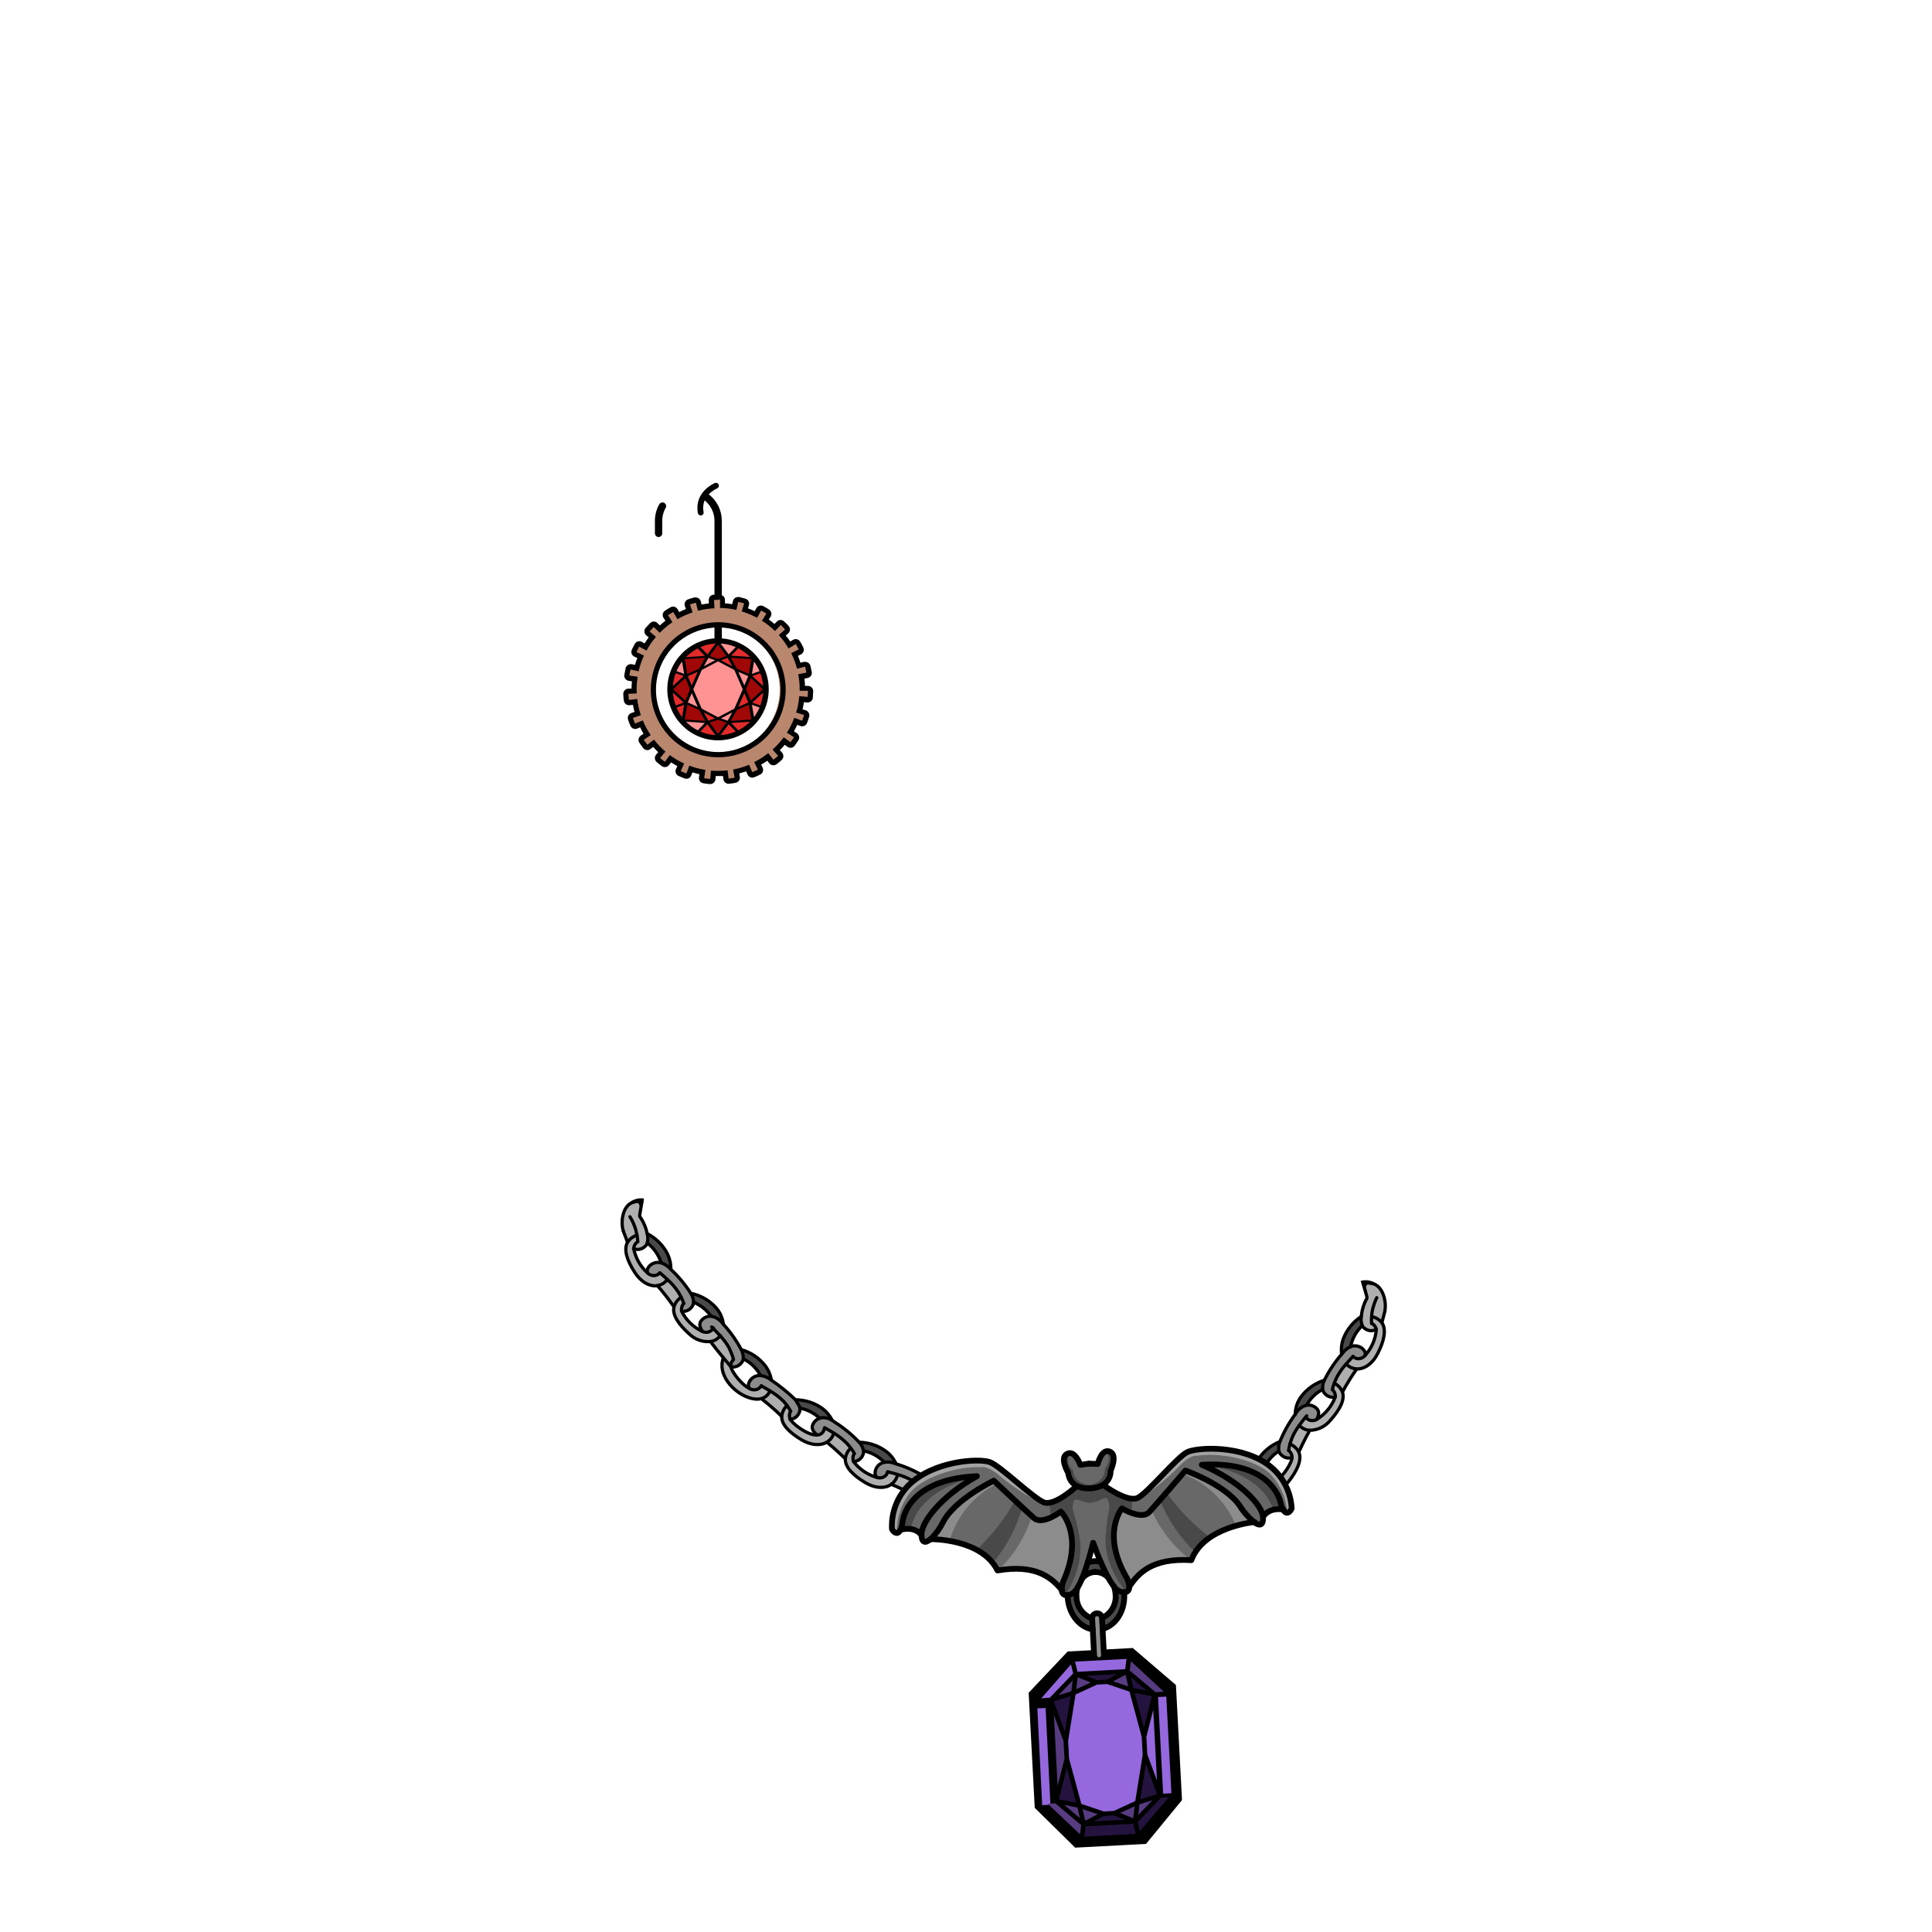 ﻿<?xml version="1.0" encoding="utf-8"?>
<!-- Generator: Adobe Illustrator 25.2.0, SVG Export Plug-In . SVG Version: 6.00 Build 0)  -->
<svg version="1.1" id="jewelry" xmlns="http://www.w3.org/2000/svg" xmlns:xlink="http://www.w3.org/1999/xlink" x="0px" y="0px" viewBox="0 0 432 432" style="enable-background:new 0 0 432 432;" xml:space="preserve">
<style type="text/css">
	.st0{fill:#AFAFAF;}
	.st1{fill:none;stroke:#000000;stroke-width:1.64;stroke-linecap:round;stroke-linejoin:round;}
	.st2{fill:#B9876E;}
	.st3{fill:#FF9292;}
	.st4{fill:#E22B2B;}
	.st5{fill:#A00808;}
	.st6{fill:none;stroke:#000000;stroke-width:1.3;stroke-linecap:round;stroke-linejoin:round;}
	.st7{fill:#494949;}
	.st8{fill:#8C8C8C;}
	.st9{fill:none;stroke:#000000;stroke-width:0.72;stroke-linecap:round;stroke-linejoin:round;}
	.st10{fill:#686868;}
	.st11{fill:#A3A3A3;}
	.st12{fill:none;stroke:#000000;stroke-width:1.29;stroke-linecap:round;stroke-linejoin:round;}
	.st13{fill:#24133F;}
	.st14{fill:#583C82;}
	.st15{fill:#9568DD;}
</style>
<path class="st0" d="M172.16,311.01c0,0,0,0.01-0.01,0.02c-0.06,0.17-0.51,1.31-1.88,1.7c-0.01,0-0.02,0.01-0.03,0.01&#xD;&#xA;	c-0.66,0.18-1.53,0.18-2.67-0.18c-3.74-1.18-7.25-5.41-5.81-8.94h0.01c0,0.01,0.01,0.02,0.02,0.02l1.66,1.18l0.04,0.03l0.12,0.09&#xD;&#xA;	l0.91,0.64c-0.35,0.09-0.72,0.11-1.08,0.03c0,0.02,0,0.04,0.01,0.06c0.12,0.91,2.14,3.78,4.08,4.77c-0.18-0.31-0.23-0.67-0.14-1.01&#xD;&#xA;	c0.01-0.09,0.04-0.17,0.08-0.25c0-0.01,0-0.03,0.01-0.04c0.16-0.38,0.4-0.71,0.7-0.96l0.02,0.02L172.16,311.01z" />
<path class="st1" d="M148.13,113.16c-0.57,1-0.87,2.14-0.87,3.29v2.81" />
<path class="st1" d="M160.58,154.71v-38.26c0-2.17-1.06-4.2-2.83-5.44" />
<path class="st2" d="M158.75,174.76c-0.46,0-0.93-0.1-1.4-0.18c-0.15-0.02-0.29-0.11-0.38-0.23c-0.09-0.13-0.13-0.29-0.1-0.44&#xD;&#xA;	l0.2-1.27c-0.23-0.03-0.46-0.07-0.68-0.13c-0.65-0.14-1.29-0.33-1.91-0.56l-0.45,1.21c-0.09,0.23-0.31,0.38-0.55,0.38&#xD;&#xA;	c-0.07,0.01-0.14,0.01-0.21,0c-0.44-0.16-0.88-0.34-1.3-0.54c-0.29-0.13-0.42-0.47-0.29-0.77c0,0,0,0,0,0l0.53-1.17&#xD;&#xA;	c-0.8-0.4-1.57-0.85-2.31-1.36l-0.76,1c-0.09,0.12-0.23,0.2-0.38,0.23h-0.09c-0.12,0-0.25-0.04-0.35-0.11&#xD;&#xA;	c-0.37-0.28-0.75-0.57-1.1-0.87c-0.12-0.1-0.19-0.25-0.21-0.4c-0.01-0.16,0.04-0.31,0.14-0.43l0.84-1&#xD;&#xA;	c-0.67-0.59-1.29-1.23-1.86-1.92l-1,0.79c-0.1,0.08-0.23,0.12-0.36,0.12h-0.07c-0.15-0.02-0.29-0.1-0.39-0.22&#xD;&#xA;	c-0.29-0.37-0.57-0.75-0.83-1.14c-0.18-0.26-0.11-0.63,0.15-0.81c0,0,0,0,0.01,0l1.07-0.73c-0.48-0.76-0.9-1.55-1.27-2.36l-1.2,0.49&#xD;&#xA;	c-0.29,0.13-0.62,0-0.75-0.29c0-0.01-0.01-0.01-0.01-0.02c-0.18-0.44-0.35-0.88-0.5-1.33c-0.09-0.31,0.07-0.63,0.37-0.74l1.24-0.41&#xD;&#xA;	c-0.26-0.86-0.46-1.73-0.59-2.62l-1.36,0.16c-0.29-0.01-0.54-0.23-0.58-0.52c-0.06-0.46-0.1-0.93-0.12-1.4&#xD;&#xA;	c-0.01-0.15,0.05-0.31,0.15-0.42c0.11-0.12,0.25-0.19,0.41-0.2l1.29-0.06c-0.02-0.89,0.03-1.79,0.15-2.67l-1.28-0.21&#xD;&#xA;	c-0.16-0.02-0.3-0.1-0.39-0.23c-0.09-0.13-0.12-0.28-0.1-0.43c0.07-0.47,0.16-0.93,0.27-1.39c0.03-0.16,0.13-0.3,0.26-0.39&#xD;&#xA;	c0.11-0.07,0.23-0.1,0.35-0.11h0.1l1.24,0.29c0.23-0.87,0.52-1.72,0.87-2.54l-1.16-0.53c-0.29-0.13-0.43-0.47-0.3-0.76&#xD;&#xA;	c0-0.01,0-0.01,0.01-0.02c0.19-0.42,0.41-0.85,0.63-1.26c0.1-0.19,0.3-0.31,0.52-0.31c0.1,0,0.19,0.03,0.27,0.08l1.14,0.62&#xD;&#xA;	c0.45-0.77,0.96-1.51,1.51-2.21l-1-0.84c-0.24-0.21-0.27-0.57-0.07-0.82c0.31-0.36,0.63-0.71,0.95-1.05&#xD;&#xA;	c0.11-0.11,0.26-0.17,0.42-0.17l0,0c0.15,0,0.3,0.06,0.41,0.16l0.93,0.91c0.65-0.62,1.34-1.19,2.06-1.71l-0.73-1.08&#xD;&#xA;	c-0.19-0.26-0.13-0.62,0.13-0.81c0.01,0,0.01-0.01,0.02-0.01c0.39-0.27,0.79-0.52,1.19-0.75c0.09-0.05,0.19-0.08,0.3-0.08h0.15&#xD;&#xA;	c0.15,0.04,0.27,0.14,0.35,0.27l0.66,1.13c0.79-0.42,1.6-0.79,2.44-1.1l-0.41-1.24c-0.06-0.14-0.06-0.31,0-0.45&#xD;&#xA;	c0.07-0.14,0.19-0.24,0.34-0.29c0.44-0.15,0.9-0.28,1.35-0.4h0.15c0.27,0,0.5,0.18,0.56,0.44l0.33,1.25&#xD;&#xA;	c0.87-0.19,1.76-0.33,2.65-0.4l-0.06-1.29c-0.02-0.32,0.23-0.59,0.55-0.61c0,0,0.01,0,0.01,0c0.32,0,0.64,0,1,0H161&#xD;&#xA;	c0.16,0,0.3,0.07,0.41,0.18c0.1,0.12,0.16,0.27,0.16,0.42v1.27c0.89,0.05,1.78,0.16,2.66,0.33l0.29-1.24&#xD;&#xA;	c0.06-0.26,0.3-0.45,0.57-0.45h0.13c0.46,0.11,0.92,0.23,1.36,0.36c0.15,0.05,0.28,0.15,0.35,0.29c0.06,0.14,0.06,0.3,0,0.44&#xD;&#xA;	l-0.37,1.24c0.85,0.28,1.67,0.61,2.47,1l0.62-1.13c0.1-0.19,0.3-0.31,0.51-0.31c0.1,0,0.19,0.03,0.28,0.07&#xD;&#xA;	c0.42,0.23,0.82,0.47,1.22,0.72c0.27,0.18,0.35,0.54,0.18,0.81l-0.7,1.09c0.74,0.51,1.44,1.06,2.1,1.67l0.91-0.94&#xD;&#xA;	c0.11-0.11,0.26-0.17,0.41-0.17c0.15,0,0.3,0.05,0.41,0.16c0.34,0.33,0.66,0.67,1,1c0.1,0.12,0.15,0.27,0.15,0.42&#xD;&#xA;	c-0.01,0.16-0.08,0.3-0.2,0.41l-1,0.86c0.57,0.68,1.1,1.41,1.57,2.17l1.13-0.65c0.09-0.06,0.19-0.08,0.29-0.08&#xD;&#xA;	c0.21,0,0.41,0.11,0.51,0.29c0.23,0.4,0.46,0.82,0.67,1.24c0.06,0.14,0.06,0.31,0,0.45c-0.05,0.15-0.16,0.27-0.3,0.34l-1.15,0.57&#xD;&#xA;	c0.37,0.82,0.68,1.65,0.93,2.51l1.25-0.32h0.15c0.1,0,0.2,0.03,0.29,0.08c0.13,0.08,0.23,0.21,0.27,0.36&#xD;&#xA;	c0.12,0.45,0.22,0.92,0.31,1.38c0.03,0.15-0.01,0.3-0.09,0.43c-0.09,0.13-0.23,0.22-0.38,0.25l-1.26,0.24&#xD;&#xA;	c0.14,0.88,0.21,1.78,0.23,2.67h1.27c0.31,0,0.57,0.25,0.57,0.57c0,0.01,0,0.01,0,0.02c0,0.47,0,0.95-0.07,1.41&#xD;&#xA;	c-0.03,0.3-0.28,0.54-0.59,0.54l-1.34-0.12c-0.07,0.65-0.17,1.29-0.31,1.93c-0.06,0.24-0.12,0.47-0.19,0.7l1.23,0.37&#xD;&#xA;	c0.15,0.05,0.27,0.15,0.35,0.28c0.06,0.14,0.06,0.31,0,0.45c-0.13,0.45-0.28,0.9-0.45,1.33c-0.08,0.23-0.3,0.38-0.55,0.38h-0.2&#xD;&#xA;	l-1.22-0.46c-0.34,0.82-0.74,1.62-1.19,2.39l1.09,0.7c0.27,0.17,0.36,0.53,0.19,0.8c0,0,0,0.01-0.01,0.01&#xD;&#xA;	c-0.25,0.39-0.52,0.78-0.8,1.16c-0.11,0.15-0.28,0.24-0.47,0.24c-0.12,0-0.24-0.04-0.34-0.12l-1-0.76c-0.56,0.71-1.16,1.38-1.81,2&#xD;&#xA;	l0.87,1c0.1,0.12,0.15,0.27,0.15,0.42c-0.01,0.16-0.08,0.3-0.2,0.41c-0.35,0.31-0.71,0.61-1.08,0.9c-0.1,0.08-0.23,0.13-0.36,0.13&#xD;&#xA;	h-0.07c-0.15-0.02-0.29-0.1-0.39-0.22l-0.79-1c-0.72,0.52-1.48,1-2.27,1.42l0.57,1.16c0.06,0.14,0.06,0.3,0,0.44&#xD;&#xA;	c-0.05,0.15-0.16,0.27-0.3,0.34c-0.42,0.21-0.85,0.4-1.28,0.58c-0.07,0.03-0.15,0.05-0.23,0.05c-0.24-0.01-0.45-0.15-0.54-0.37&#xD;&#xA;	l-0.49-1.19c-0.84,0.31-1.7,0.57-2.57,0.77l0.24,1.26c0.06,0.31-0.15,0.62-0.46,0.68c0,0-0.01,0-0.01,0&#xD;&#xA;	c-0.46,0.09-0.93,0.16-1.4,0.22h-0.07c-0.29,0-0.54-0.22-0.58-0.51l-0.15-1.29c-0.53,0-1.07,0.07-1.61,0.07h-1.07l-0.11,1.29&#xD;&#xA;	c-0.03,0.3-0.28,0.53-0.58,0.53L158.75,174.76z M160.57,139.64c-6.76,0.04-12.61,4.71-14.15,11.3c-1.77,7.81,3.12,15.59,10.93,17.37&#xD;&#xA;	c1.06,0.25,2.14,0.37,3.22,0.37c8.01-0.42,14.16-7.25,13.74-15.26c-0.39-7.42-6.32-13.35-13.74-13.74V139.64z" />
<path d="M160.56,134.07H161v1.86c1.23,0.02,2.46,0.17,3.66,0.45l0,0l0.41-1.81c0.44,0.11,0.89,0.22,1.32,0.35l-0.54,1.8&#xD;&#xA;	c1.19,0.35,2.35,0.83,3.44,1.43l0.89-1.64c0.4,0.21,0.8,0.45,1.19,0.69l-1,1.59c1.05,0.66,2.03,1.44,2.91,2.31l1.31-1.35&#xD;&#xA;	c0.33,0.32,0.65,0.65,0.95,1l-1.4,1.25c0.83,0.92,1.56,1.93,2.18,3l1.62-1c0.23,0.4,0.45,0.8,0.65,1.21l-1.67,0.83&#xD;&#xA;	c0.55,1.12,0.99,2.29,1.3,3.49l1.81-0.47c0.11,0.44,0.21,0.9,0.29,1.34l-1.83,0.35c0.23,1.22,0.34,2.47,0.32,3.71h1.85&#xD;&#xA;	c0,0.46,0,0.92-0.08,1.37l-1.86-0.17c-0.07,0.82-0.19,1.64-0.36,2.44c-0.1,0.42-0.23,0.82-0.35,1.22l1.79,0.54&#xD;&#xA;	c-0.13,0.44-0.28,0.87-0.44,1.3l-1.75-0.66c-0.44,1.16-0.99,2.28-1.66,3.33l1.58,1c-0.25,0.39-0.51,0.77-0.78,1.13l-1.5-1.1&#xD;&#xA;	c-0.74,1-1.58,1.92-2.51,2.75l1.25,1.39c-0.34,0.31-0.69,0.6-1.05,0.88l-1.15-1.47c-0.98,0.77-2.03,1.44-3.15,2l0.82,1.68&#xD;&#xA;	c-0.4,0.2-0.82,0.39-1.25,0.56L167.5,171c-1.15,0.48-2.35,0.84-3.57,1.07l0.34,1.83c-0.45,0.08-0.9,0.15-1.36,0.21l-0.21-1.86&#xD;&#xA;	c-0.71,0.08-1.42,0.12-2.13,0.12c-0.53,0-1.06,0-1.6-0.07l-0.16,1.86c-0.46,0-0.91-0.09-1.36-0.16l0.29-1.85&#xD;&#xA;	c-0.41-0.07-0.81-0.12-1.22-0.22c-0.81-0.19-1.61-0.43-2.38-0.73l-0.66,1.75c-0.43-0.16-0.85-0.34-1.27-0.53l0.77-1.69&#xD;&#xA;	c-1.13-0.52-2.21-1.15-3.21-1.89l-1.1,1.5c-0.37-0.27-0.73-0.56-1.07-0.85l1.2-1.43c-0.95-0.8-1.82-1.7-2.58-2.68l-1.47,1.15&#xD;&#xA;	c-0.28-0.36-0.55-0.73-0.81-1.11l1.56-1.05c-0.7-1.03-1.29-2.13-1.77-3.28L142,161.8c-0.18-0.42-0.34-0.85-0.48-1.28l1.78-0.6&#xD;&#xA;	c-0.4-1.18-0.67-2.39-0.82-3.63l-1.86,0.22c-0.05-0.46-0.09-0.92-0.12-1.37l1.87-0.09c-0.06-1.24,0.01-2.49,0.21-3.72l-1.85-0.29&#xD;&#xA;	c0.07-0.45,0.16-0.9,0.26-1.35l0,0l1.8,0.42c0.28-1.22,0.68-2.4,1.21-3.53l-1.69-0.77c0.19-0.42,0.4-0.83,0.61-1.23l1.65,0.89&#xD;&#xA;	c0.59-1.09,1.29-2.12,2.1-3.06l-1.42-1.22c0.29-0.34,0.61-0.68,0.92-1l1.35,1.31c0.87-0.89,1.82-1.69,2.85-2.38l-1-1.56&#xD;&#xA;	c0.38-0.25,0.77-0.5,1.17-0.73l0.94,1.63c1.07-0.63,2.21-1.14,3.39-1.53l-0.59-1.79c0.43-0.14,0.88-0.27,1.32-0.38l0.47,1.81&#xD;&#xA;	c1.2-0.31,2.44-0.5,3.68-0.56l-0.09-1.87h0.94 M160.6,169.33c8.34-0.01,15.09-6.78,15.08-15.12c-0.01-7.04-4.87-13.14-11.73-14.7&#xD;&#xA;	c-1.1-0.25-2.22-0.38-3.35-0.38c-8.34,0.01-15.09,6.78-15.08,15.12c0.01,7.04,4.87,13.14,11.73,14.7&#xD;&#xA;	C158.35,169.2,159.47,169.33,160.6,169.33 M160.6,132.97h-1c-0.31,0.02-0.6,0.15-0.81,0.38c-0.21,0.23-0.32,0.54-0.3,0.85v0.73&#xD;&#xA;	c-0.54,0.06-1.08,0.14-1.62,0.25l-0.18-0.72c-0.14-0.51-0.6-0.87-1.13-0.87c-0.1-0.01-0.19-0.01-0.29,0&#xD;&#xA;	c-0.47,0.12-0.94,0.26-1.4,0.42c-0.29,0.09-0.54,0.3-0.67,0.58c-0.14,0.28-0.17,0.6-0.07,0.89l0.24,0.71c-0.51,0.2-1,0.43-1.49,0.67&#xD;&#xA;	l-0.37-0.64c-0.21-0.36-0.59-0.58-1-0.59c-0.21,0-0.41,0.06-0.59,0.16c-0.42,0.24-0.83,0.5-1.23,0.77&#xD;&#xA;	c-0.54,0.36-0.68,1.09-0.31,1.62c0,0,0,0,0,0.01l0.41,0.61c-0.43,0.33-0.85,0.68-1.25,1.05l-0.53-0.52&#xD;&#xA;	c-0.44-0.46-1.17-0.47-1.63-0.02c-0.01,0.01-0.02,0.02-0.02,0.02c-0.34,0.34-0.67,0.7-1,1.07c-0.42,0.49-0.36,1.23,0.13,1.65&#xD;&#xA;	c0,0,0,0,0,0l0.56,0.47c-0.32,0.43-0.63,0.88-0.92,1.34l-0.65-0.35c-0.17-0.09-0.36-0.14-0.55-0.14c-0.42,0.01-0.8,0.24-1,0.61&#xD;&#xA;	c-0.23,0.42-0.45,0.86-0.65,1.3c-0.27,0.58-0.02,1.27,0.56,1.54c0,0,0.01,0,0.01,0.01l0.66,0.3c-0.2,0.51-0.38,1-0.53,1.54&#xD;&#xA;	l-0.7-0.16c-0.09-0.01-0.17-0.01-0.26,0c-0.22,0-0.44,0.06-0.62,0.18c-0.26,0.16-0.45,0.43-0.52,0.73v0.05&#xD;&#xA;	c-0.11,0.47-0.2,0.95-0.28,1.42c-0.05,0.31,0.03,0.62,0.21,0.87c0.18,0.25,0.45,0.42,0.76,0.47l0.73,0.12&#xD;&#xA;	c-0.05,0.54-0.08,1.08-0.09,1.63h-0.73c-0.31,0.02-0.6,0.15-0.81,0.38c-0.21,0.23-0.32,0.54-0.3,0.85c0,0.48,0.04,0.96,0.12,1.44&#xD;&#xA;	c0.03,0.31,0.19,0.59,0.43,0.78c0.21,0.17,0.46,0.26,0.73,0.26h0.14l0.73-0.09c0.1,0.54,0.22,1.07,0.36,1.59l-0.7,0.24&#xD;&#xA;	c-0.3,0.1-0.54,0.31-0.68,0.59c-0.14,0.28-0.16,0.6-0.06,0.89c0.15,0.46,0.32,0.92,0.51,1.36c0.17,0.43,0.59,0.72,1.05,0.73&#xD;&#xA;	c0.15,0,0.3-0.02,0.44-0.08l0.69-0.29c0.24,0.49,0.49,1,0.77,1.44l-0.61,0.41c-0.53,0.35-0.68,1.07-0.32,1.61&#xD;&#xA;	c0,0.01,0.01,0.01,0.01,0.02c0.26,0.39,0.55,0.79,0.85,1.17c0.19,0.24,0.47,0.4,0.78,0.44h0.14c0.26,0,0.51-0.09,0.72-0.25&#xD;&#xA;	l0.58-0.45c0.36,0.41,0.73,0.8,1.13,1.17l-0.48,0.56c-0.41,0.5-0.35,1.23,0.14,1.65c0.37,0.31,0.75,0.62,1.14,0.9&#xD;&#xA;	c0.2,0.15,0.44,0.23,0.69,0.23c0.37,0,0.72-0.18,0.94-0.48l0.43-0.58c0.46,0.29,0.93,0.57,1.41,0.83l-0.3,0.66&#xD;&#xA;	c-0.27,0.58-0.01,1.27,0.57,1.54c0,0,0,0,0.01,0c0.43,0.2,0.88,0.39,1.34,0.56c0.59,0.23,1.26-0.06,1.49-0.65&#xD;&#xA;	c0-0.01,0.01-0.02,0.01-0.03l0.26-0.68c0.5,0.16,1,0.29,1.43,0.39h0.14l-0.11,0.71c-0.05,0.31,0.03,0.62,0.21,0.87&#xD;&#xA;	c0.18,0.25,0.46,0.42,0.76,0.47c0.48,0.08,1,0.14,1.44,0.18h0.11c0.6,0,1.11-0.46,1.16-1.06l0.07-0.74h0.53c0.37,0,0.73,0,1.1,0&#xD;&#xA;	l0.08,0.73c0.09,0.57,0.58,1,1.16,1h0.14c0.48-0.06,1-0.13,1.44-0.22c0.63-0.12,1.05-0.73,0.93-1.37c0,0,0,0,0,0l-0.13-0.71&#xD;&#xA;	c0.52-0.14,1-0.29,1.56-0.47l0.28,0.68c0.12,0.28,0.35,0.51,0.64,0.63c0.14,0.06,0.29,0.09,0.44,0.09c0.15,0,0.31-0.03,0.45-0.09&#xD;&#xA;	c0.45-0.18,0.89-0.38,1.32-0.6c0.58-0.28,0.82-0.98,0.53-1.55c0,0,0-0.01,0-0.01l-0.32-0.66c0.47-0.27,0.93-0.56,1.38-0.86&#xD;&#xA;	l0.45,0.57c0.19,0.24,0.47,0.4,0.78,0.44h0.14c0.26,0,0.51-0.09,0.72-0.25c0.38-0.29,0.76-0.61,1.11-0.93&#xD;&#xA;	c0.48-0.43,0.52-1.17,0.09-1.65l-0.49-0.55c0.39-0.38,0.75-0.79,1.1-1.2l0.59,0.44c0.2,0.14,0.44,0.22,0.69,0.22h0.18&#xD;&#xA;	c0.3-0.05,0.58-0.21,0.76-0.46c0.29-0.39,0.56-0.79,0.82-1.2c0.17-0.26,0.23-0.58,0.16-0.88c-0.07-0.3-0.25-0.56-0.51-0.73&#xD;&#xA;	l-0.63-0.4c0.26-0.47,0.51-1,0.73-1.46l0.69,0.26c0.13,0.05,0.27,0.08,0.41,0.08c0.17,0,0.34-0.04,0.49-0.11&#xD;&#xA;	c0.28-0.13,0.5-0.36,0.61-0.65c0.17-0.45,0.32-0.91,0.46-1.37c0.09-0.3,0.06-0.62-0.09-0.89c-0.14-0.28-0.39-0.48-0.69-0.57&#xD;&#xA;	l-0.69-0.21c0,0,0-0.11,0.05-0.17c0.1-0.45,0.18-0.92,0.25-1.43l0.73,0.07h0.11c0.6-0.01,1.1-0.46,1.16-1.06&#xD;&#xA;	c0-0.48,0.07-1,0.08-1.45c0.01-0.64-0.5-1.18-1.14-1.2H180c0-0.54-0.06-1.09-0.13-1.63l0.71-0.14c0.63-0.12,1.05-0.73,0.93-1.36&#xD;&#xA;	c-0.09-0.47-0.19-0.95-0.31-1.42c-0.17-0.51-0.66-0.85-1.2-0.82c-0.1-0.01-0.2-0.01-0.3,0l-0.71,0.19c-0.17-0.53-0.36-1-0.57-1.54&#xD;&#xA;	l0.66-0.32c0.58-0.29,0.82-0.99,0.53-1.57c0,0,0,0,0,0c-0.21-0.43-0.44-0.86-0.68-1.27c-0.21-0.36-0.59-0.58-1-0.59&#xD;&#xA;	c-0.2,0-0.4,0.06-0.58,0.16l-0.65,0.38c-0.3-0.46-0.62-0.9-1-1.32l0.55-0.5c0.48-0.43,0.52-1.17,0.09-1.65c-0.32-0.36-0.66-0.71-1-1&#xD;&#xA;	c-0.22-0.22-0.51-0.34-0.82-0.34l0,0c-0.31,0-0.61,0.13-0.82,0.36l-0.52,0.53c-0.41-0.36-0.84-0.69-1.28-1l0.4-0.63&#xD;&#xA;	c0.35-0.54,0.19-1.26-0.35-1.6c0,0-0.01,0-0.01-0.01c-0.4-0.26-0.82-0.51-1.25-0.74c-0.17-0.09-0.36-0.14-0.56-0.14&#xD;&#xA;	c-0.11,0-0.22,0.01-0.33,0.05c-0.3,0.09-0.54,0.29-0.69,0.56l-0.35,0.64c-0.5-0.22-1-0.43-1.51-0.62l0.21-0.71&#xD;&#xA;	c0.19-0.61-0.15-1.25-0.75-1.44c-0.01,0-0.02-0.01-0.03-0.01c-0.46-0.14-0.93-0.27-1.4-0.38c-0.09-0.01-0.17-0.01-0.26,0&#xD;&#xA;	c-0.22,0-0.43,0.07-0.62,0.18c-0.26,0.17-0.45,0.43-0.52,0.73l-0.16,0.7c-0.54-0.09-1.08-0.16-1.62-0.2v-0.72&#xD;&#xA;	c0.02-0.63-0.47-1.17-1.11-1.19c-0.01,0-0.02,0-0.03,0L160.6,132.97z M160.6,168.16c-1.04,0-2.08-0.11-3.09-0.35&#xD;&#xA;	c-7.5-1.71-12.19-9.18-10.48-16.68c1.45-6.33,7.07-10.82,13.57-10.83c1.04,0,2.08,0.12,3.1,0.35c7.5,1.71,12.19,9.18,10.48,16.68&#xD;&#xA;	C172.73,163.67,167.1,168.16,160.6,168.16z" />
<ellipse cx="160.55" cy="154.13" rx="11.34" ry="11.41" />
<polygon class="st3" points="162.7,161.15 161.19,160.64 163.74,159.29 " />
<polygon class="st4" points="159.91,160.64 157.37,159.29 158.41,161.15 " />
<polygon class="st4" points="166.44,154.98 165.09,158.05 167.31,157.08 " />
<path class="st3" d="M168.6,160.34c0.5-0.66,0.91-1.38,1.24-2.14l-1.71-0.61L168.6,160.34z" />
<path class="st4" d="M170.64,153.39c-0.07-0.98-0.28-1.94-0.62-2.86l-1.79,0.64L170.64,153.39z" />
<polygon class="st3" points="165.09,150.22 166.44,153.29 167.31,151.19 " />
<path class="st3" d="M169.84,150.07c-0.33-0.76-0.74-1.48-1.24-2.15l-0.47,2.76L169.84,150.07z" />
<path class="st4" d="M170,157.74c0.34-0.92,0.55-1.88,0.62-2.86l-2.41,2.22L170,157.74z" />
<polygon class="st5" points="166.81,154.13 167.86,156.66 170.59,154.13 167.86,151.61 " />
<polygon class="st4" points="162.7,147.12 161.19,147.63 163.74,148.98 " />
<path class="st4" d="M161.12,164.38c1.17-0.07,2.32-0.34,3.4-0.81l-1.59-1.63L161.12,164.38z" />
<polygon class="st3" points="160.55,160.38 164.2,158.46 166.08,154.13 164.2,149.81 160.55,147.88 156.91,149.81 155.02,154.13 &#xD;&#xA;	156.91,158.46 " />
<polygon class="st5" points="164.78,158.74 163.41,161.2 168,160.89 167.43,157.58 " />
<polygon class="st3" points="157.37,148.98 159.91,147.63 158.41,147.12 " />
<polygon class="st3" points="156.01,158.05 154.67,154.98 153.8,157.08 " />
<polygon class="st4" points="154.67,153.29 156.01,150.22 153.8,151.19 " />
<path class="st4" d="M165.09,163.31c0.97-0.5,1.86-1.16,2.63-1.94l-4.23,0.29L165.09,163.31z" />
<polygon class="st5" points="160.55,164.11 162.43,161.57 160.55,160.94 158.68,161.57 " />
<polygon class="st5" points="153.68,157.58 153.11,160.89 157.7,161.2 156.32,158.74 " />
<path class="st4" d="M151.27,158.2c0.32,0.76,0.74,1.48,1.24,2.14l0.47-2.75L151.27,158.2z" />
<polygon class="st5" points="154.3,154.13 153.25,151.61 150.52,154.13 153.25,156.66 " />
<path class="st4" d="M150.47,154.88c0.07,0.98,0.28,1.94,0.62,2.86l1.79-0.64L150.47,154.88z" />
<path class="st3" d="M153.39,161.37c0.77,0.79,1.65,1.44,2.63,1.94l1.6-1.65L153.39,161.37z" />
<path class="st4" d="M156.59,163.57c1.07,0.47,2.22,0.74,3.39,0.81l-1.8-2.44L156.59,163.57z" />
<polygon class="st5" points="156.32,149.53 157.7,147.07 153.11,147.38 153.68,150.69 " />
<path class="st4" d="M151.09,150.53c-0.34,0.92-0.55,1.88-0.62,2.86l2.41-2.22L151.09,150.53z" />
<path class="st4" d="M160,143.89c-1.17,0.06-2.32,0.33-3.39,0.8l1.59,1.64L160,143.89z" />
<path class="st4" d="M156,145c-0.98,0.5-1.86,1.15-2.63,1.94l4.23-0.29L156,145z" />
<path class="st4" d="M167.72,146.9c-0.77-0.78-1.66-1.44-2.63-1.94l-1.6,1.65L167.72,146.9z" />
<path class="st3" d="M164.52,144.69c-1.08-0.46-2.23-0.73-3.4-0.8l1.81,2.44L164.52,144.69z" />
<polygon class="st5" points="167.43,150.69 168,147.38 163.41,147.07 164.78,149.53 " />
<polygon class="st5" points="162.43,146.7 160.55,144.16 158.68,146.7 160.55,147.33 " />
<path class="st3" d="M152.51,147.92c-0.5,0.66-0.92,1.39-1.24,2.15l1.71,0.61L152.51,147.92z" />
<path class="st6" d="M160.09,108.61c0,0-4.22,1.73-3.4,6" />
<g>
	<path d="M143.22,272.06L144,268c-1.43-0.25-2.89,0.29-3.8,1.42" />
	<path class="st0" d="M189,326.17c0,0-2.19-2.17-4.11-3.69l0,0c0.39-0.23,0.73-0.54,1-0.91c0.24-0.33,0.42-0.71,0.53-1.1&#xD;&#xA;		c1.08,0.65,2.06,1.43,2.94,2.33c0.3,0.32,0.57,0.65,0.83,1C189.53,324.43,189.11,325.27,189,326.17z" />
	<path class="st0" d="M176.66,317.32c0.4,0.93,3.81,3.66,6,3.56l0,0c0.5,0.02,0.98-0.2,1.29-0.6c0.23-0.29,0.37-0.63,0.4-1h0.09&#xD;&#xA;		c0,0,0.9,0.49,2,1.17c-0.11,0.39-0.29,0.77-0.53,1.1c-0.27,0.37-0.61,0.68-1,0.91l0,0c-1.42,0.86-3.57,0.73-5.65-0.5&#xD;&#xA;		c-2.64-1.57-4.56-3.39-4.46-5.29c0.11-0.91,0.52-1.75,1.18-2.38c0.32,0.38,0.59,0.79,0.81,1.24c-0.2,0.32-0.29,0.69-0.27,1.06&#xD;&#xA;		C176.52,316.84,176.57,317.09,176.66,317.32z" />
	<path class="st0" d="M144.75,278c-0.09,0.32-0.29,0.6-0.55,0.8c-0.68,0.62-1.65,0.79-2.5,0.43c0.02-0.24,0.07-0.48,0.17-0.71&#xD;&#xA;		c0.16-0.34,0.42-0.63,0.74-0.82l0,0c0-0.5-0.06-0.99-0.18-1.47c-0.86,0.28-1.61,0.84-2.11,1.6c0,0-0.39-1.13-0.94-2.51l0,0&#xD;&#xA;		c-0.65-2.07-0.13-5.64,2.11-6.38l0,0c2.28-0.81,1.56,2.86,1.63,3c0.77,1.23,1.31,2.58,1.6,4&#xD;&#xA;		C144.91,276.61,144.92,277.32,144.75,278z" />
	<path class="st7" d="M144.75,278c0.2-0.69,0.2-1.43,0-2.12c1.96,1.01,3.56,2.6,4.56,4.57c0.51,1.07,0.76,2.24,0.73,3.42l-0.22-0.22&#xD;&#xA;		c-0.54-0.59-1.23-1.03-2-1.27C147.28,280.63,146.21,279.1,144.75,278z" />
	<path class="st0" d="M140.31,277.78c0.5-0.76,1.25-1.33,2.12-1.6c0.11,0.48,0.17,0.98,0.17,1.47l0,0&#xD;&#xA;		c-0.32,0.19-0.57,0.48-0.72,0.82c-0.11,0.22-0.17,0.46-0.18,0.7c0.41,2.11,1.5,4.04,3.11,5.47c0.55,0.55,1.37,0.72,2.09,0.44&#xD;&#xA;		c0.24-0.12,0.46-0.28,0.64-0.48c0.18,0.14,0.89,0.74,1.69,1.5c-0.32,0.41-0.71,0.75-1.16,1c-0.33,0.18-0.7,0.3-1.07,0.36&#xD;&#xA;		c-1.72,0.27-3.69-0.82-5.06-2.95C140.27,281.93,139.38,279.43,140.31,277.78z" />
	<path class="st0" d="M147,287.46c0.37-0.06,0.74-0.18,1.07-0.36c0.45-0.25,0.84-0.59,1.16-1l0,0c0.93,0.83,1.75,1.78,2.44,2.82&#xD;&#xA;		c0.27,0.46,0.48,0.84,0.64,1.17c-0.78,0.48-1.35,1.23-1.62,2.1l0,0C149.56,290.54,148.32,288.96,147,287.46z" />
	<path class="st8" d="M146.9,285.09c-0.72,0.28-1.54,0.11-2.09-0.44c-0.16-0.43-0.1-0.9,0.17-1.27c0.63-0.91,1.78-1.31,2.84-1&#xD;&#xA;		c0.77,0.24,1.46,0.68,2,1.27l0.22,0.22l0,0c1.7,1.58,3.19,3.38,4.44,5.34c0.38,0.6,0.59,1.29,0.61,2&#xD;&#xA;		c-0.02,0.33-0.14,0.64-0.33,0.91c-0.48,0.79-1.39,1.21-2.3,1.08c-0.05-0.23-0.05-0.48,0-0.71c0.05-0.37,0.21-0.72,0.47-1l0,0&#xD;&#xA;		c-0.13-0.48-0.32-0.93-0.56-1.36c-0.16-0.33-0.37-0.71-0.64-1.17c-0.69-1.04-1.51-1.99-2.44-2.82l0,0c-0.8-0.76-1.51-1.36-1.69-1.5&#xD;&#xA;		C147.4,284.84,147.16,284.99,146.9,285.09z" />
	<path class="st7" d="M166.21,303.85c0.05-0.71-0.1-1.42-0.44-2.05l0,0c2.12,0.6,3.99,1.86,5.34,3.6c0.71,0.95,1.18,2.05,1.38,3.22&#xD;&#xA;		l-0.26-0.18c-0.63-0.47-1.38-0.77-2.17-0.86C169.2,305.96,167.85,304.66,166.21,303.85z" />
	<path class="st7" d="M159,294.31c-0.98-1.4-2.34-2.49-3.93-3.12c-0.02-0.71-0.23-1.4-0.61-2c2.16,0.43,4.12,1.54,5.6,3.16&#xD;&#xA;		c0.95,1.05,1.55,2.37,1.7,3.78c-0.06-0.08-0.12-0.15-0.18-0.22C160.96,295.06,160.04,294.48,159,294.31z" />
	<path class="st0" d="M158.87,300c-1.78,0.17-3.54-0.47-4.8-1.73c-2.29-2.05-3.83-4.22-3.37-6.06c0.27-0.87,0.84-1.62,1.62-2.1&#xD;&#xA;		c0.24,0.43,0.43,0.88,0.56,1.36l0,0c-0.26,0.28-0.42,0.63-0.47,1c-0.05,0.23-0.05,0.48,0,0.71c0.99,1.99,2.63,3.58,4.64,4.53l0,0&#xD;&#xA;		c0.65,0.32,1.44,0.23,2-0.23c0.18-0.15,0.33-0.34,0.44-0.56c0.33,0.32,1,1,1.63,1.71l0,0c-0.13,0.16-0.26,0.31-0.4,0.45&#xD;&#xA;		C160.22,299.58,159.57,299.9,158.87,300z" />
	<path class="st8" d="M166.2,303.56c0,0.09,0,0.18-0.01,0.27c-0.03,0.33-0.17,0.63-0.39,0.88c-0.33,0.44-0.78,0.74-1.28,0.87&#xD;&#xA;		c-0.35,0.09-0.72,0.11-1.08,0.03h-0.01v-0.01c-0.05-0.24-0.05-0.47,0-0.71c0.01-0.02,0.01-0.05,0.02-0.07&#xD;&#xA;		c0.06-0.16,0.14-0.32,0.23-0.46c0.05-0.07,0.1-0.14,0.16-0.19c0.05-0.06,0.11-0.12,0.16-0.17c-0.08-0.38-0.19-0.76-0.33-1.12&#xD;&#xA;		c-0.04-0.1-0.08-0.2-0.13-0.3c-0.13-0.35-0.31-0.75-0.53-1.22c-0.54-0.96-1.19-1.84-1.94-2.63c-0.02-0.02-0.04-0.04-0.06-0.06&#xD;&#xA;		c-0.66-0.74-1.3-1.39-1.63-1.71c-0.11,0.22-0.26,0.41-0.44,0.56c-0.54,0.4-1.26,0.47-1.87,0.2c-0.61-0.9-0.82-1.71-0.27-2.41&#xD;&#xA;		c0.52-0.67,1.34-1.04,2.19-1c1.04,0.17,1.96,0.74,2.58,1.59c0.06,0.07,0.12,0.14,0.18,0.22c1.57,1.71,2.91,3.61,4,5.66l0.13,0.26&#xD;&#xA;		C166.13,302.74,166.2,303.15,166.2,303.56z" />
	<path class="st0" d="M161.09,298.64c0.78,0.81,1.45,1.71,2,2.69c0.22,0.47,0.4,0.87,0.53,1.22c0.15,0.6,0.15,2.21-0.19,3.06&#xD;&#xA;		c0,0-3.07-3.63-4.52-5.6c0.68-0.1,1.32-0.41,1.81-0.89c0.14-0.14,0.27-0.29,0.4-0.45L161.09,298.64z" />
	<path class="st0" d="M175.12,313.27c0.34,0.4,0.62,0.73,0.84,1l0,0c-0.66,0.63-1.07,1.47-1.18,2.38l0,0&#xD;&#xA;		c-1.44-1.4-2.95-2.72-4.54-3.95l0,0c0.36-0.11,0.7-0.3,1-0.54c0.4-0.33,0.72-0.74,0.95-1.2&#xD;&#xA;		C173.26,311.6,174.25,312.38,175.12,313.27z" />
	<path class="st8" d="M178.85,315.37c-0.01,0.17-0.06,0.33-0.14,0.49c0,0.01,0,0.03-0.01,0.04c-0.32,0.86-1.13,1.45-2.05,1.5&#xD;&#xA;		c-0.09-0.23-0.15-0.47-0.15-0.71c-0.02-0.37,0.07-0.74,0.27-1.06c-0.22-0.45-0.49-0.86-0.81-1.24l0.04-0.1&#xD;&#xA;		c-0.22-0.29-0.5-0.62-0.84-1c-0.11-0.11-0.23-0.22-0.34-0.31c-0.81-0.77-1.71-1.42-2.66-1.97c-0.94-0.61-1.76-1-1.94-1.14&#xD;&#xA;		c-0.14,0.23-0.31,0.42-0.52,0.58c-0.09,0.05-0.17,0.1-0.26,0.15c-0.61,0.27-1.32,0.23-1.9-0.14v-0.01l-0.01-0.01&#xD;&#xA;		c-0.18-0.31-0.23-0.67-0.14-1.01c0.01-0.09,0.04-0.17,0.08-0.25c0.16-0.4,0.42-0.73,0.73-0.98c0.51-0.43,1.17-0.65,1.85-0.59&#xD;&#xA;		c0.79,0.09,1.54,0.39,2.17,0.86l0.26,0.18c1.91,1.31,3.71,2.77,5.38,4.38l0.91,1.53c0,0.11,0.05,0.23,0.07,0.34&#xD;&#xA;		C178.87,315.06,178.87,315.21,178.85,315.37z" />
	<path class="st7" d="M183.3,317.14c-1.23-1.18-2.78-1.97-4.45-2.28c0-0.11,0-0.23-0.07-0.34l-0.91-1.53c2.19,0,4.33,0.7,6.1,2&#xD;&#xA;		c0.9,0.7,1.63,1.59,2.14,2.61c-0.73-0.49-1.62-0.7-2.49-0.58L183.3,317.14z" />
	<path class="st8" d="M182.64,320.82c-0.82-0.7-1.23-1.43-0.88-2.24c0.29-0.67,0.85-1.2,1.54-1.44l0.32-0.08&#xD;&#xA;		c0.87-0.12,1.76,0.09,2.49,0.58c0.14,0.08,0.27,0.17,0.4,0.27c0.08,0.05,0.16,0.11,0.24,0.17l0,0c1.96,1.24,3.76,2.72,5.36,4.41&#xD;&#xA;		l0,0c0.49,0.53,0.83,1.18,1,1.88c0.04,0.34-0.01,0.69-0.15,1c-0.34,0.85-1.15,1.43-2.07,1.48c-0.1-0.22-0.14-0.47-0.14-0.71&#xD;&#xA;		c-0.02-0.37,0.08-0.74,0.28-1.05l0,0c-0.23-0.44-0.5-0.86-0.82-1.24c-0.26-0.35-0.53-0.68-0.83-1c-0.88-0.9-1.86-1.68-2.94-2.33&#xD;&#xA;		c-1.08-0.68-2-1.17-2-1.17h-0.09c-0.03,0.37-0.17,0.71-0.4,1c-0.31,0.4-0.79,0.62-1.29,0.6l0,0L182.64,320.82z" />
	<path class="st7" d="M198.21,324.59c0.93,0.72,1.67,1.66,2.16,2.73l-0.28-0.09c-0.74-0.3-1.54-0.39-2.33-0.27&#xD;&#xA;		c-1.25-1.33-2.88-2.23-4.66-2.58c-0.17-0.7-0.51-1.35-1-1.88C194.31,322.52,196.45,323.26,198.21,324.59z" />
	<path class="st0" d="M199.29,331.91c-1.43,1-3.68,0.9-5.84-0.41c-2.64-1.58-4.54-3.43-4.43-5.32l0,0c0.11-0.9,0.53-1.74,1.19-2.36&#xD;&#xA;		c0.32,0.38,0.59,0.8,0.82,1.24l0,0c-0.2,0.31-0.3,0.68-0.28,1.05c0,0.24,0.04,0.49,0.14,0.71c1.3,1.71,3.13,2.95,5.21,3.53&#xD;&#xA;		c0.73,0.26,1.55,0.06,2.07-0.52c0.16-0.21,0.28-0.45,0.36-0.71c0.22,0.05,1.13,0.27,2.18,0.59c-0.1,0.51-0.31,0.98-0.61,1.4&#xD;&#xA;		c-0.22,0.3-0.49,0.57-0.79,0.79L199.29,331.91z" />
	<path class="st0" d="M204.71,334.53c-1.75-0.98-3.56-1.86-5.41-2.63c0.3-0.22,0.57-0.49,0.79-0.79c0.3-0.42,0.51-0.89,0.61-1.4&#xD;&#xA;		c1.2,0.34,2.36,0.82,3.44,1.44c0.44,0.29,0.8,0.55,1.09,0.77C204.76,332.71,204.58,333.63,204.71,334.53z" />
	<path class="st8" d="M196.09,330.35c-0.33-0.31-0.48-0.76-0.41-1.2c0.14-1.1,0.98-1.99,2.08-2.19c0.79-0.12,1.59-0.03,2.33,0.27&#xD;&#xA;		l0.28,0.09l0,0c2.22,0.68,4.34,1.63,6.33,2.83c0.6,0.38,1.1,0.91,1.42,1.55c0.16,0.31,0.2,0.66,0.13,1c-0.08,0.92-0.71,1.71-1.59,2&#xD;&#xA;		c-0.15-0.19-0.26-0.41-0.33-0.64c-0.11-0.35-0.11-0.74,0-1.09l0,0c-0.33-0.37-0.7-0.71-1.11-1c-0.29-0.22-0.65-0.48-1.09-0.77&#xD;&#xA;		c-1.08-0.62-2.24-1.1-3.44-1.44c-1-0.32-2-0.54-2.18-0.59c-0.08,0.26-0.2,0.5-0.36,0.71C197.62,330.43,196.81,330.62,196.09,330.35&#xD;&#xA;		z" />
	<path class="st8" d="M205.23,331.92c0.41,0.29,0.78,0.63,1.11,1l0,0c-0.11,0.35-0.11,0.74,0,1.09c0.07,0.23,0.18,0.45,0.33,0.64&#xD;&#xA;		c0.79,1,6.77,3.45,7.82,1c1.17-2.81-4.51-4.28-6.36-3.89c-0.32-0.64-0.82-1.17-1.42-1.55c2.13-0.56,4.38-0.43,6.43,0.38&#xD;&#xA;		c3.09,1.38,4.3,3.72,3.55,5.78s-3.34,3-6.29,2.16s-5.3-2.09-5.7-3.94l0,0C204.56,333.67,204.75,332.72,205.23,331.92z" />
	<path class="st9" d="M142.6,277.65c0-0.49-0.06-0.99-0.17-1.47c-0.07-0.36-0.17-0.79-0.3-1.31c-0.3-0.98-0.73-1.92-1.27-2.8" />
	<path class="st9" d="M140.31,277.78c0,0-0.39-1.13-0.94-2.51l0,0" />
	<path class="st9" d="M141.47,268.86l2.08-0.51c0.07,0.12-0.59,3.47-0.52,3.62c0.82,1.16,1.4,2.48,1.68,3.87&#xD;&#xA;		c0.19,0.69,0.19,1.43,0,2.12c-0.09,0.32-0.29,0.6-0.55,0.8c-0.68,0.62-1.65,0.79-2.5,0.43" />
	<path class="st9" d="M142.6,277.66c-0.32,0.19-0.57,0.48-0.72,0.82c-0.11,0.22-0.17,0.46-0.18,0.7c0.41,2.11,1.5,4.04,3.11,5.47&#xD;&#xA;		c0.55,0.55,1.37,0.72,2.09,0.44c0.24-0.12,0.46-0.28,0.64-0.48" />
	<path class="st9" d="M147.82,282.34c-0.54-1.75-1.61-3.28-3.07-4.38" />
	<path class="st9" d="M149.23,286.11c-0.32,0.41-0.71,0.75-1.16,1c-0.33,0.18-0.7,0.3-1.07,0.36c-1.72,0.27-3.69-0.82-5.06-2.95&#xD;&#xA;		c-1.67-2.58-2.56-5.08-1.63-6.73c0.5-0.76,1.25-1.33,2.12-1.6l0,0" />
	<path class="st9" d="M150,283.83c0.03-1.18-0.22-2.35-0.73-3.42c-1-1.97-2.6-3.56-4.56-4.57" />
	<path class="st9" d="M152.88,291.46c-0.13-0.48-0.32-0.93-0.56-1.36c-0.16-0.33-0.37-0.71-0.64-1.17&#xD;&#xA;		c-0.69-1.04-1.51-1.99-2.44-2.82l0,0c-0.8-0.76-1.51-1.36-1.69-1.5l0,0" />
	<path class="st9" d="M150.69,292.21c-1.13-1.66-2.37-3.24-3.69-4.75" />
	<path class="st9" d="M144.81,284.65c-0.16-0.43-0.1-0.9,0.17-1.27c0.63-0.91,1.78-1.31,2.84-1c0.77,0.24,1.46,0.68,2,1.27&#xD;&#xA;		l0.22,0.22l0,0c1.7,1.58,3.19,3.38,4.44,5.34c0.38,0.6,0.59,1.29,0.61,2c-0.02,0.33-0.14,0.64-0.33,0.91&#xD;&#xA;		c-0.48,0.79-1.39,1.21-2.3,1.08" />
	<path class="st9" d="M157.07,297.72c0.65,0.32,1.44,0.23,2-0.23c0.18-0.15,0.33-0.34,0.44-0.56" />
	<path class="st9" d="M152.88,291.48c-0.26,0.28-0.42,0.63-0.47,1c-0.05,0.23-0.05,0.48,0,0.71c0.99,1.99,2.63,3.58,4.64,4.53" />
	<path class="st9" d="M159,294.31c-0.98-1.4-2.34-2.49-3.93-3.12l0,0" />
	<path class="st9" d="M152.33,290.08L152.33,290.08c-0.78,0.48-1.35,1.23-1.62,2.1c-0.46,1.84,1.08,4,3.37,6.06&#xD;&#xA;		c1.26,1.26,3.02,1.9,4.8,1.73c0.68-0.1,1.32-0.41,1.81-0.89c0.14-0.14,0.27-0.29,0.4-0.45" />
	<path class="st9" d="M161.74,296.12c-0.15-1.41-0.75-2.73-1.7-3.78c-1.48-1.62-3.44-2.73-5.6-3.16l0,0" />
	<path class="st9" d="M164,304c-0.1-0.49-0.25-0.97-0.46-1.42c-0.13-0.35-0.31-0.75-0.53-1.22c-0.55-0.98-1.22-1.88-2-2.69&#xD;&#xA;		c-0.66-0.74-1.3-1.39-1.63-1.71l-0.25-0.25" />
	<path class="st9" d="M163.43,305.61c0,0-3.11-3.65-4.56-5.62" />
	<path class="st9" d="M163.43,305.61h0.01c0.36,0.08,0.73,0.06,1.08-0.03c0.5-0.13,0.95-0.43,1.28-0.87&#xD;&#xA;		c0.22-0.25,0.36-0.55,0.39-0.88c0.01-0.09,0.01-0.18,0.01-0.27c0-0.41-0.07-0.82-0.32-1.52l-0.13-0.26c-1.09-2.05-2.43-3.95-4-5.66&#xD;&#xA;		c-0.06-0.08-0.12-0.15-0.18-0.22c-0.62-0.85-1.54-1.42-2.58-1.59c-0.85-0.04-1.67,0.33-2.19,1c-0.55,0.7-0.34,1.51,0.27,2.41" />
	<path class="st9" d="M170.23,309.86c0,0,0,0.01-0.01,0.01c-0.14,0.23-0.31,0.42-0.52,0.58c-0.09,0.05-0.17,0.1-0.26,0.15&#xD;&#xA;		c-0.61,0.26-1.32,0.22-1.89-0.15h-0.01l-0.01-0.01c-1.94-0.99-3.96-3.86-4.08-4.77c-0.01-0.02-0.01-0.04-0.01-0.06&#xD;&#xA;		c0-0.01-0.01-0.01,0-0.02c-0.04-0.21-0.03-0.43,0.01-0.64c0.01-0.03,0.02-0.07,0.04-0.1c0.04-0.15,0.1-0.3,0.19-0.43&#xD;&#xA;		c-0.01-0.01-0.01-0.01,0-0.01c0.05-0.09,0.1-0.17,0.16-0.24c0.05-0.06,0.11-0.12,0.16-0.17" />
	<path class="st9" d="M170.06,307.57c-0.86-1.61-2.21-2.91-3.85-3.72" />
	<path class="st9" d="M172.49,308.61c-0.2-1.17-0.67-2.27-1.38-3.22c-1.35-1.74-3.22-3-5.34-3.6" />
	<path class="st9" d="M176,314.29c-0.22-0.29-0.5-0.62-0.84-1c-0.9-0.89-1.91-1.65-3-2.28c-0.94-0.61-1.76-1-1.94-1.14l0,0" />
	<path class="st9" d="M176.78,315.55c-0.22-0.45-0.49-0.86-0.81-1.24" />
	<path class="st9" d="M174.78,316.69c-1.44-1.4-2.95-2.72-4.54-3.95" />
	<path class="st9" d="M176.66,317.36c0.92-0.05,1.73-0.64,2.05-1.5c0.08-0.16,0.13-0.32,0.14-0.49c0.03-0.17,0.03-0.34,0-0.51&#xD;&#xA;		c-0.02-0.11-0.07-0.23-0.07-0.34l-0.91-1.53c-1.67-1.61-3.47-3.07-5.38-4.38h-0.01l-0.25-0.18c-0.14-0.11-0.29-0.2-0.44-0.28&#xD;&#xA;		c-0.28-0.17-0.58-0.3-0.89-0.38c-0.27-0.11-0.55-0.17-0.84-0.2h-0.01c-0.69-0.06-1.36,0.17-1.87,0.61c-0.3,0.25-0.54,0.58-0.7,0.96&#xD;&#xA;		c-0.01,0.01-0.01,0.03-0.01,0.04c-0.04,0.08-0.07,0.16-0.08,0.25c-0.08,0.33-0.02,0.69,0.16,0.99" />
	<path class="st9" d="M178.84,314.86L178.84,314.86c1.67,0.31,3.22,1.1,4.45,2.28" />
	<path class="st9" d="M184.36,319.27c-0.03,0.37-0.17,0.71-0.4,1c-0.31,0.4-0.79,0.62-1.29,0.6l0,0c-2.17,0.1-5.58-2.63-6-3.56&#xD;&#xA;		c-0.09-0.23-0.15-0.47-0.15-0.71c-0.02-0.37,0.07-0.74,0.27-1.06" />
	<path class="st9" d="M177.86,313L177.86,313c2.19,0,4.33,0.7,6.1,2c0.9,0.7,1.63,1.59,2.14,2.61" />
	<path class="st9" d="M186.43,320.45c-0.11,0.39-0.29,0.77-0.53,1.1c-0.27,0.37-0.61,0.68-1,0.91l0,0c-1.42,0.86-3.57,0.73-5.65-0.5&#xD;&#xA;		c-2.64-1.57-4.56-3.39-4.46-5.29c0.11-0.91,0.52-1.75,1.18-2.38l0,0" />
	<path class="st9" d="M184.45,319.28c0,0,0.9,0.49,2,1.17c1.08,0.65,2.06,1.43,2.94,2.33c0.3,0.32,0.57,0.65,0.83,1&#xD;&#xA;		c0.32,0.38,0.59,0.8,0.82,1.24" />
	<path class="st9" d="M189,326.17c0,0-2.19-2.17-4.11-3.69" />
	<path class="st9" d="M190.87,326.82L190.87,326.82c0.92-0.05,1.73-0.63,2.07-1.48c0.14-0.31,0.19-0.66,0.15-1&#xD;&#xA;		c-0.17-0.7-0.51-1.35-1-1.88l0,0c-1.6-1.69-3.4-3.17-5.36-4.41l0,0c-0.08-0.06-0.16-0.12-0.24-0.17c-0.13-0.1-0.26-0.19-0.4-0.27&#xD;&#xA;		c-0.73-0.49-1.62-0.7-2.49-0.58l-0.32,0.08c-0.69,0.24-1.25,0.77-1.54,1.44c-0.35,0.81,0.06,1.54,0.88,2.24l0,0" />
	<path class="st9" d="M191,325.06c-0.2,0.31-0.3,0.68-0.28,1.05c0,0.24,0.04,0.49,0.14,0.71c1.3,1.71,3.13,2.95,5.21,3.53&#xD;&#xA;		c0.73,0.26,1.55,0.06,2.07-0.52c0.16-0.21,0.28-0.45,0.36-0.71" />
	<path class="st9" d="M197.76,327c-1.25-1.33-2.88-2.23-4.66-2.58l0,0" />
	<path class="st9" d="M199.29,331.91c-1.43,1-3.68,0.9-5.84-0.41c-2.64-1.58-4.54-3.43-4.43-5.32l0,0c0.11-0.9,0.53-1.74,1.19-2.36&#xD;&#xA;		l0,0" />
	<path class="st9" d="M200.7,329.71c-0.1,0.51-0.31,0.98-0.61,1.4c-0.22,0.3-0.49,0.57-0.79,0.79" />
	<path class="st9" d="M200.37,327.32c-0.49-1.07-1.23-2.01-2.16-2.73c-1.75-1.33-3.88-2.06-6.08-2.09l0,0" />
	<path class="st9" d="M206.34,332.91c-0.33-0.37-0.7-0.71-1.11-1c-0.29-0.22-0.65-0.48-1.09-0.77c-1.08-0.62-2.24-1.1-3.44-1.44&#xD;&#xA;		c-1-0.32-2-0.54-2.18-0.59h-0.05" />
	<path class="st9" d="M204.71,334.53c-1.75-0.98-3.56-1.86-5.41-2.63l0,0" />
	<path class="st9" d="M196.09,330.35c-0.33-0.31-0.48-0.76-0.41-1.2c0.14-1.1,0.98-1.99,2.08-2.19c0.79-0.12,1.59-0.03,2.33,0.27&#xD;&#xA;		l0.28,0.09l0,0c2.22,0.68,4.34,1.63,6.33,2.83c0.6,0.38,1.1,0.91,1.42,1.55c0.16,0.31,0.2,0.66,0.13,1c-0.08,0.92-0.71,1.71-1.59,2&#xD;&#xA;		" />
	<path class="st9" d="M208.14,331.71c1.85-0.39,7.53,1.08,6.36,3.89c-1.05,2.5-7,0-7.82-1c-0.15-0.19-0.26-0.41-0.33-0.64&#xD;&#xA;		c-0.11-0.35-0.11-0.74,0-1.09" />
	<path class="st9" d="M206.71,330.17L206.71,330.17c2.13-0.56,4.38-0.43,6.43,0.38c3.09,1.38,4.3,3.72,3.55,5.78s-3.34,3-6.29,2.16&#xD;&#xA;		s-5.3-2.09-5.7-3.94l0,0c-0.13-0.9,0.05-1.82,0.52-2.61" />
	<path class="st9" d="M141.48,268.86L141.48,268.86c-2.24,0.74-2.76,4.31-2.11,6.38l0,0" />
	<path d="M305.49,290.41l-1.24-4c1.39-0.4,2.9-0.02,3.93,1" />
	<path class="st0" d="M304.59,296.44c0.13,0.31,0.35,0.56,0.64,0.73c0.73,0.55,1.72,0.61,2.52,0.16c-0.04-0.24-0.12-0.47-0.24-0.68&#xD;&#xA;		c-0.2-0.32-0.48-0.58-0.82-0.74l0,0c-0.05-0.49-0.05-0.99,0-1.48c0.89,0.18,1.69,0.66,2.27,1.36c0,0,0.27-1.16,0.67-2.59l0,0&#xD;&#xA;		c0.42-2.12-0.47-5.62-2.78-6.12l0,0c-2.35-0.56-1.25,3-1.3,3.16c-0.63,1.3-1.03,2.7-1.18,4.13&#xD;&#xA;		C304.26,295.07,304.34,295.78,304.59,296.44z" />
	<path class="st7" d="M304.6,296.43c-0.26-0.67-0.33-1.4-0.19-2.1c-1.84,1.2-3.26,2.95-4.05,5c-0.4,1.11-0.53,2.3-0.37,3.47&#xD;&#xA;		c0.08-0.08,0.13-0.17,0.2-0.23c0.46-0.64,1.09-1.15,1.81-1.48C302.35,299.3,303.26,297.67,304.6,296.43z" />
	<path class="st0" d="M309,295.78c-0.57-0.71-1.38-1.19-2.27-1.36c-0.06,0.49-0.06,0.99,0,1.48l0,0c0.34,0.16,0.63,0.42,0.82,0.74&#xD;&#xA;		c0.12,0.21,0.2,0.44,0.24,0.68c-0.19,2.14-1.07,4.16-2.51,5.76c-0.48,0.59-1.26,0.85-2,0.66c-0.25-0.09-0.48-0.23-0.68-0.4&#xD;&#xA;		c-0.16,0.15-0.8,0.82-1.52,1.67c0.36,0.37,0.79,0.66,1.26,0.85c0.35,0.14,0.72,0.23,1.09,0.25c1.75,0.08,3.59-1.21,4.72-3.47&#xD;&#xA;		C309.47,299.91,310.09,297.33,309,295.78z" />
	<path class="st0" d="M303.35,306.12c-0.37-0.02-0.74-0.11-1.09-0.25c-0.48-0.2-0.91-0.5-1.26-0.87l0,0&#xD;&#xA;		c-0.84,0.92-1.56,1.95-2.13,3.06c-0.22,0.49-0.39,0.89-0.51,1.23c0.82,0.4,1.46,1.09,1.82,1.93l0,0&#xD;&#xA;		C301.13,309.46,302.19,307.76,303.35,306.12z" />
	<path class="st8" d="M303.2,303.75c0.74,0.19,1.52-0.07,2-0.66c0.11-0.44-0.01-0.9-0.3-1.24c-0.72-0.85-1.9-1.15-2.94-0.74&#xD;&#xA;		c-0.72,0.33-1.35,0.84-1.81,1.48c-0.07,0.06-0.12,0.15-0.2,0.23l0,0c-1.53,1.75-2.82,3.7-3.85,5.78c-0.31,0.64-0.45,1.35-0.39,2.06&#xD;&#xA;		c0.05,0.32,0.2,0.63,0.42,0.87c0.57,0.73,1.51,1.05,2.4,0.82c0.03-0.23,0.01-0.47-0.06-0.7c-0.09-0.37-0.29-0.69-0.58-0.94l0,0&#xD;&#xA;		c0.07-0.49,0.21-0.97,0.41-1.42c0.12-0.34,0.29-0.74,0.51-1.23c0.59-1.11,1.33-2.14,2.19-3.06l0,0c0.72-0.85,1.36-1.52,1.52-1.67&#xD;&#xA;		C302.72,303.51,302.95,303.65,303.2,303.75z" />
	<path class="st7" d="M286,324.44c-0.12-0.7-0.05-1.42,0.22-2.08l0,0c-2.05,0.82-3.78,2.27-4.94,4.14c-0.59,1.02-0.94,2.16-1,3.34&#xD;&#xA;		l0.24-0.2c0.58-0.54,1.29-0.91,2.06-1.09C283.27,326.86,284.46,325.42,286,324.44z" />
	<path class="st7" d="M292.17,314.2c0.81-1.51,2.06-2.73,3.58-3.52c-0.06-0.71,0.08-1.42,0.39-2.06c-2.1,0.65-3.94,1.96-5.24,3.73&#xD;&#xA;		c-0.83,1.14-1.28,2.52-1.29,3.93c0.05-0.09,0.12-0.16,0.16-0.23C290.29,315.13,291.15,314.47,292.17,314.2z" />
	<path class="st0" d="M292.87,319.83c1.79-0.02,3.48-0.84,4.6-2.23c2.06-2.28,3.35-4.59,2.7-6.37c-0.36-0.84-1-1.53-1.82-1.93&#xD;&#xA;		c-0.2,0.45-0.34,0.93-0.41,1.42l0,0c0.29,0.25,0.49,0.57,0.58,0.94c0.07,0.23,0.09,0.47,0.06,0.7c-0.78,2.08-2.23,3.84-4.13,5l0,0&#xD;&#xA;		c-0.6,0.37-1.35,0.37-1.95,0c-0.2-0.13-0.38-0.31-0.51-0.51c-0.29,0.35-0.86,1.06-1.44,1.87l0,0c0.14,0.14,0.29,0.28,0.45,0.4&#xD;&#xA;		C291.53,319.55,292.19,319.8,292.87,319.83z" />
	<path class="st8" d="M294.42,317.38L294.42,317.38c0.51-1,0.63-1.79,0-2.42c-0.59-0.61-1.44-0.89-2.28-0.75&#xD;&#xA;		c-1.02,0.27-1.88,0.93-2.4,1.85c0,0.07-0.11,0.14-0.16,0.23l0,0c-1.38,1.87-2.52,3.91-3.39,6.06l0,0&#xD;&#xA;		c-0.27,0.66-0.34,1.38-0.22,2.08l0,0c0.07,0.32,0.23,0.62,0.48,0.84c0.62,0.67,1.58,0.92,2.45,0.64c0.01-0.24-0.02-0.48-0.11-0.71&#xD;&#xA;		c-0.13-0.35-0.35-0.66-0.65-0.89c0.04-0.5,0.15-0.99,0.31-1.46c0.09-0.36,0.23-0.77,0.4-1.27c0.43-1.03,0.99-1.99,1.66-2.88&#xD;&#xA;		c0.58-0.81,1.15-1.52,1.44-1.87c0.13,0.2,0.31,0.38,0.51,0.51C293.05,317.73,293.81,317.74,294.42,317.38z" />
	<path class="st0" d="M290.52,318.72c-0.67,0.89-1.23,1.85-1.66,2.88c-0.17,0.5-0.31,0.91-0.4,1.27c0.85,0.35,1.56,0.97,2,1.78&#xD;&#xA;		c0,0,1.21-2.7,2.44-4.82c-0.69-0.03-1.35-0.27-1.89-0.7c-0.16-0.12-0.31-0.26-0.45-0.4L290.52,318.72z" />
	<path class="st0" d="M288.91,325.93c0,0.92-1.73,4-3.57,5.19c-0.6,0.49-1.43,0.58-2.13,0.24c-0.23-0.13-0.43-0.31-0.59-0.53&#xD;&#xA;		c-0.17,0.12-0.94,0.64-1.81,1.34c0.27,0.44,0.64,0.81,1.07,1.09c0.3,0.21,0.64,0.36,1,0.44c1.69,0.43,3.75-0.47,5.3-2.47&#xD;&#xA;		c1.89-2.44,3-4.84,2.22-6.58c-0.44-0.81-1.15-1.43-2-1.78c-0.16,0.47-0.27,0.96-0.31,1.46c0.3,0.23,0.52,0.54,0.65,0.89&#xD;&#xA;		C288.85,325.44,288.9,325.68,288.91,325.93z" />
	<path class="st9" d="M306.7,295.9c-0.06-0.49-0.06-0.99,0-1.48c0-0.36,0.07-0.8,0.15-1.33c0.22-1.01,0.55-2,1-2.93" />
	<path class="st9" d="M306.89,287l-2.12-0.29c-0.06,0.13,1,3.39,0.9,3.54c-0.69,1.23-1.12,2.59-1.27,4&#xD;&#xA;		c-0.13,0.71-0.06,1.44,0.19,2.11c0.13,0.31,0.35,0.56,0.64,0.73c0.73,0.55,1.72,0.61,2.52,0.16" />
	<path class="st9" d="M301,305c0.36,0.37,0.79,0.66,1.26,0.85c0.35,0.14,0.72,0.23,1.09,0.25c1.75,0.08,3.59-1.21,4.72-3.47&#xD;&#xA;		c1.4-2.74,2-5.32,0.92-6.87c-0.57-0.71-1.38-1.19-2.27-1.36l0,0" />
	<path class="st9" d="M300,302.82c-0.16-1.17-0.03-2.36,0.37-3.47c0.79-2.05,2.21-3.8,4.05-5" />
	<path class="st9" d="M297.94,310.72c0.07-0.49,0.21-0.97,0.41-1.42c0.12-0.34,0.29-0.74,0.51-1.23c0.58-1.11,1.29-2.15,2.14-3.07&#xD;&#xA;		l0,0c0.72-0.85,1.36-1.52,1.52-1.67v-0.05" />
	<path class="st9" d="M300.19,311.23c0.95-1.77,2.01-3.47,3.16-5.11" />
	<path class="st9" d="M305.24,303.09c0.11-0.44-0.01-0.9-0.3-1.24c-0.72-0.85-1.9-1.15-2.94-0.74c-0.72,0.33-1.35,0.84-1.81,1.48&#xD;&#xA;		c-0.07,0.06-0.12,0.15-0.2,0.23l0,0c-1.53,1.75-2.82,3.7-3.85,5.78c-0.31,0.64-0.45,1.35-0.39,2.06c0.05,0.32,0.2,0.63,0.42,0.87&#xD;&#xA;		c0.57,0.73,1.51,1.05,2.4,0.82" />
	<path class="st9" d="M294.42,317.38c-0.6,0.37-1.35,0.37-1.95,0c-0.2-0.13-0.38-0.31-0.51-0.51" />
	<path class="st9" d="M292.17,314.2c0.81-1.51,2.06-2.73,3.58-3.52l0,0" />
	<path class="st9" d="M298.34,309.29L298.34,309.29c0.82,0.4,1.46,1.09,1.82,1.93c0.65,1.78-0.64,4.09-2.7,6.37&#xD;&#xA;		c-1.12,1.39-2.81,2.21-4.6,2.23c-0.69-0.03-1.35-0.27-1.89-0.7c-0.16-0.12-0.31-0.26-0.45-0.4" />
	<path class="st9" d="M289.61,316.28c0.01-1.41,0.46-2.79,1.29-3.93c1.3-1.77,3.14-3.08,5.24-3.73l0,0" />
	<path class="st9" d="M288.15,324.33c0.04-0.5,0.15-0.99,0.31-1.46c0.09-0.36,0.23-0.77,0.4-1.27c0.43-1.03,0.99-1.99,1.66-2.88&#xD;&#xA;		c0.58-0.81,1.15-1.52,1.44-1.87l0.23-0.27" />
	<path class="st9" d="M290.43,324.65c0,0,1.21-2.7,2.44-4.82" />
	<path class="st9" d="M294.42,317.38L294.42,317.38c0.51-1,0.63-1.79,0-2.42c-0.59-0.61-1.44-0.89-2.28-0.75&#xD;&#xA;		c-1.02,0.27-1.88,0.93-2.4,1.85c0,0.07-0.11,0.14-0.16,0.23l0,0c-1.38,1.87-2.52,3.91-3.39,6.06l0,0&#xD;&#xA;		c-0.27,0.66-0.34,1.38-0.22,2.08l0,0c0.07,0.32,0.23,0.62,0.48,0.84c0.62,0.67,1.58,0.92,2.45,0.64l0,0" />
	<path class="st9" d="M288.15,324.33c0.3,0.23,0.52,0.54,0.65,0.89c0.09,0.23,0.12,0.47,0.11,0.71c0,0.92-1.73,4-3.57,5.19&#xD;&#xA;		c-0.6,0.49-1.43,0.58-2.13,0.24c-0.23-0.13-0.43-0.31-0.59-0.53" />
	<path class="st9" d="M282.54,328.54c0.69-1.69,1.9-3.12,3.44-4.1" />
	<path class="st9" d="M280.81,332.17c0.27,0.44,0.64,0.81,1.07,1.09c0.3,0.21,0.64,0.36,1,0.44c1.69,0.43,3.75-0.47,5.3-2.47&#xD;&#xA;		c1.89-2.44,3-4.84,2.22-6.58c-0.44-0.81-1.15-1.43-2-1.78l0,0" />
	<path class="st9" d="M280.24,329.83c0.06-1.18,0.41-2.32,1-3.34c1.16-1.87,2.89-3.32,4.94-4.14" />
	<path class="st9" d="M306.88,287L306.88,287c2.31,0.5,3.2,4,2.78,6.12l0,0" />
	<path class="st9" d="M309,295.78c0,0,0.27-1.16,0.67-2.59l0,0" />
	<path class="st9" d="M302,301.11c0.35-1.8,1.26-3.44,2.6-4.68" />
	<path class="st9" d="M297.93,310.73c0.29,0.25,0.49,0.57,0.58,0.94c0.07,0.23,0.09,0.47,0.06,0.7c-0.78,2.08-2.23,3.84-4.13,5" />
	<polygon points="253.29,368.5 246.28,368.87 245.75,368.9 238.74,369.27 230.01,378.51 231.37,404.24 240.41,413.14 249.73,412.65 &#xD;&#xA;		252.13,412.52 256.25,412.31 264.3,402.5 262.94,376.77 	" />
	<path class="st10" d="M286.39,335.93c0.12,0.57,0.32,1.11,0.6,1.62c0,0-3-0.7-4.54,1.57c-0.22-2.77-5.25-8.1-13.7-11.69&#xD;&#xA;		C282.06,326.61,285.69,333,286.39,335.93z" />
	<path class="st10" d="M250.89,337.19c0,0,4.41,2.66,6.12,0.81c1.71-1.85,8.08-9.28,8.08-9.28s8.91,3.13,12.17,7.9&#xD;&#xA;		c0.88,1.41,1.99,2.66,3.28,3.71c0,0-11.37,1-14.15,8.53c-8.69-0.54-11.82,2.84-13.85,5.88c-0.07-0.9-0.37-1.77-0.86-2.52&#xD;&#xA;		C246.36,342.68,250.89,337.19,250.89,337.19z" />
	<path class="st7" d="M246.44,361.76c2.02-0.92,3.23-3.03,3-5.24c-0.04-0.66-0.17-1.31-0.41-1.92c0.26,0.4,0.6,0.74,1,1&#xD;&#xA;		c0.41,0.24,0.86,0.38,1.33,0.43v0.42c0.2,3.77-1.89,7-4.82,7.81l0,0l-0.13-2.43l0,0L246.44,361.76z" />
	<path class="st8" d="M246.41,361.76L246.41,361.76l0.13,2.43l0.31,5.85c0.03,0.61-0.44,1.12-1.05,1.15&#xD;&#xA;		c-0.61,0.03-1.12-0.44-1.15-1.05l-0.31-5.84l-0.13-2.44l0,0c-0.03-0.61,0.44-1.12,1.05-1.15&#xD;&#xA;		C245.86,360.68,246.38,361.15,246.41,361.76z" />
	<path class="st7" d="M246.12,349.22c0.5,1.2,1.06,2.37,1.68,3.51c-0.78-0.82-1.87-1.27-3-1.23l0,0c-1.13,0.08-2.17,0.64-2.86,1.54&#xD;&#xA;		c0.48-1.14,0.92-2.44,1.31-3.67c0.46-0.15,0.94-0.24,1.42-0.27l0,0c0.48-0.03,0.97,0.01,1.44,0.12H246.12z" />
	<path class="st10" d="M248.33,328.87c0.04,1.24-0.57,2.41-1.6,3.09c-0.89,0.53-1.9,0.82-2.93,0.83l0,0c-1.03,0.09-2.06-0.08-3-0.52&#xD;&#xA;		c-1.1-0.57-1.82-1.67-1.91-2.9c0,0-1.6-2.65-0.73-3.88c0.09-0.14,0.2-0.25,0.34-0.34c1.84-1.17,3.09,2.41,3.09,2.41l1.92-0.29l0,0&#xD;&#xA;		l1.94,0.08c0,0,0.87-3.69,2.82-2.71C249.93,325.46,248.33,328.87,248.33,328.87z" />
	<path class="st7" d="M238.71,356.66c0.47-0.09,0.91-0.29,1.29-0.57c0.37-0.29,0.68-0.65,0.91-1.06c-0.18,0.65-0.25,1.33-0.2,2&#xD;&#xA;		c0,2.21,1.41,4.18,3.5,4.89l0,0l0.13,2.44c-3-0.48-5.41-3.49-5.61-7.26C238.72,356.94,238.71,356.8,238.71,356.66z" />
	<path class="st10" d="M238,353c-0.41,0.8-0.61,1.69-0.57,2.59c-2.34-2.8-5.8-5.82-14.33-4.4H223c-0.29-0.6-0.65-1.16-1.06-1.68&#xD;&#xA;		c-1-1.22-2.23-2.22-3.63-2.94c-1.88-0.99-3.91-1.66-6-2c-1.4-0.25-2.82-0.38-4.24-0.39c1.16-1.17,2.13-2.52,2.86-4&#xD;&#xA;		c2.75-5.08,11.27-9.13,11.27-9.13l0.78,0.73l4,3.74l1.63,1.52l2.14,2l0.47,0.42c1.89,1.66,6-1.45,6-1.45S242.28,342.89,238,353z" />
	<path class="st8" d="M223,331.72c-5.2,2.6-9.07,7.25-10.67,12.83c-1.4-0.25-2.82-0.38-4.24-0.39c1.16-1.17,2.13-2.52,2.86-4&#xD;&#xA;		c2.75-5.08,11.27-9.13,11.27-9.13L223,331.72z" />
	<path class="st8" d="M238,353c-0.41,0.8-0.61,1.69-0.57,2.59c-0.56-0.69-1.18-1.33-1.85-1.92c-2.36-2-5.91-3.57-12.48-2.48&#xD;&#xA;		c3.55-3.34,6.18-7.54,7.64-12.2l0.47,0.42c1.05,0.92,2.77,0.38,4.1-0.29c0.66-0.34,1.3-0.72,1.9-1.16&#xD;&#xA;		C237.21,337.96,242.28,342.89,238,353z" />
	<path class="st10" d="M218.41,330.09c-8,4.46-12.46,10.3-12.39,13.08c-0.6-0.72-1.45-1.18-2.38-1.3c-0.77-0.09-1.55-0.02-2.29,0.2&#xD;&#xA;		c0.22-0.53,0.36-1.09,0.41-1.66C202.15,337.41,205.09,330.68,218.41,330.09z" />
	<path class="st7" d="M218.41,330.09c-11.69,2.94-14.23,8.92-14.77,11.78c-0.77-0.09-1.55-0.02-2.29,0.2&#xD;&#xA;		c0.22-0.53,0.36-1.09,0.41-1.66C202.15,337.41,205.09,330.68,218.41,330.09z" />
	<path class="st7" d="M228.59,337c-1.27,4.58-3.52,8.84-6.59,12.47c-1-1.22-2.23-2.22-3.63-2.94c3.43-3.22,6.34-6.96,8.63-11.07&#xD;&#xA;		L228.59,337z" />
	<path class="st10" d="M288.85,337.21c-0.44,1-1.2,1.41-1.86,0.34c-0.28-0.51-0.48-1.05-0.6-1.62c-0.7-2.93-4.33-9.32-17.64-8.5&#xD;&#xA;		c8.46,3.59,13.48,8.92,13.7,11.69c0.14,1.68-0.59,2.15-1.91,1.21c-1.29-1.05-2.4-2.3-3.28-3.71c-3.26-4.77-12.17-7.9-12.17-7.9&#xD;&#xA;		s-6.38,7.43-8.08,9.28s-6.12-0.81-6.12-0.81s-4.53,5.49,0.8,15c0.49,0.76,0.78,1.62,0.85,2.52c0,0.82-0.44,1.27-1.18,1.25&#xD;&#xA;		c-0.47-0.05-0.92-0.19-1.33-0.43c-0.4-0.26-0.74-0.6-1-1c-0.45-0.59-0.85-1.22-1.2-1.87c-0.62-1.14-1.18-2.31-1.68-3.51&#xD;&#xA;		c-1-2.26-1.67-4.25-1.67-4.25l0,0c0,0-0.48,2-1.2,4.4c-0.39,1.23-0.83,2.53-1.31,3.67c-0.28,0.69-0.61,1.36-1,2&#xD;&#xA;		c-0.23,0.41-0.54,0.77-0.91,1.06c-0.38,0.28-0.82,0.48-1.29,0.57c-0.19,0.04-0.39,0.04-0.58,0c-0.44-0.18-0.72-0.61-0.71-1.08&#xD;&#xA;		c-0.04-0.87,0.14-1.74,0.52-2.52c4.29-10.06-0.79-15-0.79-15c-0.6,0.44-1.24,0.82-1.9,1.16c-1.33,0.67-3.05,1.21-4.1,0.29&#xD;&#xA;		c-1.89-1.66-9-8.37-9-8.37s-8.52,4.05-11.27,9.13c-0.73,1.48-1.7,2.83-2.86,4l0,0c-1.21,1.08-2,0.68-2-1&#xD;&#xA;		c-0.07-2.78,4.36-8.62,12.39-13.08c-13.32,0.59-16.26,7.32-16.65,10.32c-0.05,0.57-0.19,1.13-0.41,1.66l0,0&#xD;&#xA;		c-0.3,0.63-0.69,0.79-1.07,0.66c-0.36-0.17-0.65-0.45-0.83-0.8c-0.21-3.67,1.15-7.26,3.75-9.87c5.65-5.53,15.75-6,18.1-5.15&#xD;&#xA;		s8.74,7.16,11.56,8.75c0.19,0.1,0.36,0.19,0.51,0.25c0.41,0.14,0.84,0.17,1.26,0.09c2.57-0.41,6.15-3.73,6.15-3.73l0,0&#xD;&#xA;		c0.94,0.44,1.97,0.61,3,0.52l0,0c1.03-0.01,2.04-0.3,2.93-0.83l0,0c0,0,5.43,4.06,7.75,2.84c2.32-1.22,8.8-9.16,11.05-10.22&#xD;&#xA;		s12.35-1.69,18.54,3.22C286.95,330.15,288.67,333.56,288.85,337.21z" />
	<path class="st7" d="M243.76,332v0.83L244,336c-2.51,0.14-3.72-1.78-4.06,0.22s0.36,1.33,1.48,7.7s-3,12.42-3,12.42&#xD;&#xA;		s-0.1,0.12-0.24,0.32c-0.44-0.18-0.72-0.61-0.71-1.08c-0.05-0.89,0.14-1.78,0.53-2.58c4.29-10.06-0.79-15-0.79-15&#xD;&#xA;		c-0.6,0.44-1.24,0.82-1.9,1.16c-0.13-0.3-0.27-0.6-0.44-0.88l-0.23-2.18c2.57-0.41,6.15-3.73,6.15-3.73l0,0&#xD;&#xA;		c-1.1-0.57-1.82-1.67-1.91-2.9c0,0-1.6-2.65-0.73-3.88h0.9c0,0-0.86,1.52,0.92,3.26C240.29,332,243.76,332,243.76,332z" />
	<path class="st7" d="M243.64,332v0.82l0.17,3.18c2.51-0.13,3.52-2.16,4.06-0.21s-0.21,1.36-0.65,7.81s4.31,12,4.31,12l0.27,0.29&#xD;&#xA;		c0.42-0.22,0.66-0.68,0.6-1.15c-0.07-0.9-0.36-1.76-0.85-2.51c-5.32-9.55-0.79-15-0.79-15c0.64,0.37,1.31,0.69,2,0.95&#xD;&#xA;		c0.09-0.31,0.21-0.62,0.35-0.92V335c-2.6-0.14-6.51-3.06-6.51-3.06l0,0c1.03-0.68,1.64-1.85,1.6-3.09c0,0,1.32-2.8,0.32-3.93&#xD;&#xA;		l-0.9,0.09c0,0,1,1.42-0.57,3.35C247.09,331.63,243.64,332,243.64,332z" />
	<path class="st11" d="M233.24,336.34c-3.36-1.68-6.52-3.73-9.42-6.11c-3.12-2.75-4.49-2.15-4.49-2.15&#xD;&#xA;		c-4.69-0.31-12.71,1.91-15.91,5.78c-1.95,2.53-2.97,5.65-2.89,8.84h-0.25c-0.36-0.17-0.65-0.45-0.83-0.8&#xD;&#xA;		c-0.21-3.67,1.15-7.26,3.75-9.87c5.65-5.53,15.75-6,18.1-5.15s8.74,7.16,11.56,8.75C233.16,336.1,233.31,336.35,233.24,336.34z" />
	<path class="st8" d="M264.39,329.53c5.45,2.03,9.8,6.25,12,11.63c1.36-0.39,2.76-0.67,4.17-0.83c-1.28-1.06-2.38-2.31-3.27-3.71&#xD;&#xA;		c-3.26-4.77-12.16-7.9-12.16-7.9L264.39,329.53z" />
	<path class="st8" d="M251.68,352.22c0.49,0.75,0.78,1.62,0.84,2.52c2-3,5.15-6.39,13.79-5.88c-3.89-2.95-6.95-6.85-8.89-11.33&#xD;&#xA;		c-0.16,0.19-0.3,0.34-0.42,0.47c-1.7,1.85-6.11-0.81-6.11-0.81S246.36,342.68,251.68,352.22z" />
	<path class="st7" d="M268.74,327.43c11.94,1.69,15.09,7.37,15.93,10.16c0.76-0.16,1.54-0.16,2.3,0c-0.27-0.51-0.47-1.05-0.59-1.61&#xD;&#xA;		C285.68,333,282.05,326.62,268.74,327.43z" />
	<path class="st7" d="M259.34,335.35c1.76,4.44,4.47,8.44,7.93,11.73c0.85-1.32,1.97-2.45,3.29-3.31c-3.75-2.85-7.04-6.25-9.76-10.1&#xD;&#xA;		C260.31,334.25,259.81,334.82,259.34,335.35z" />
	<path class="st11" d="M254.65,335.21c3.16-2.03,6.09-4.4,8.73-7.07c2.8-3.06,4.24-2.61,4.24-2.61c4.63-0.8,12.83,0.56,16.43,4.07&#xD;&#xA;		c2.2,2.31,3.55,5.31,3.8,8.49h0.26c0.34-0.21,0.59-0.52,0.73-0.89c-0.17-3.67-1.91-7.1-4.77-9.41c-6.2-4.91-16.28-4.27-18.54-3.21&#xD;&#xA;		s-7.93,8-10.57,9.91C254.71,335,254.59,335.23,254.65,335.21z" />
	<path class="st12" d="M201.35,342.08c-0.55,1.13-1.37,0.76-1.9-0.14c-0.21-3.67,1.15-7.26,3.75-9.87c5.65-5.53,15.75-6,18.1-5.15&#xD;&#xA;		s9.63,8,12.07,9s7.41-3.64,7.41-3.64" />
	<path class="st12" d="M208.05,344.16c-1.21,1.08-2,0.68-2-1c-0.07-2.78,4.36-8.62,12.39-13.08c-13.32,0.59-16.26,7.32-16.65,10.32&#xD;&#xA;		c-0.05,0.57-0.19,1.13-0.41,1.66" />
	<path class="st12" d="M244.42,345c0,0-0.48,2-1.2,4.4c-0.39,1.23-0.83,2.53-1.31,3.67c-0.28,0.69-0.61,1.36-1,2&#xD;&#xA;		c-0.23,0.41-0.54,0.77-0.91,1.06c-0.38,0.28-0.82,0.48-1.29,0.57c-0.58,0.12-1.15-0.26-1.27-0.85c-0.02-0.09-0.02-0.18-0.02-0.27&#xD;&#xA;		c-0.03-0.9,0.17-1.78,0.58-2.58c4.29-10.06-0.79-15-0.79-15s-4.11,3.11-6,1.45s-9-8.37-9-8.37s-8.52,4.05-11.27,9.13&#xD;&#xA;		c-0.73,1.48-1.7,2.83-2.86,4" />
	<path class="st12" d="M243.49,327.27l-1.93,0.29c0,0-1.24-3.58-3.08-2.41c-1.56,1,0.39,4.22,0.39,4.22&#xD;&#xA;		c0.09,1.23,0.81,2.33,1.91,2.9c0.94,0.44,1.97,0.61,3,0.52" />
	<path class="st12" d="M201.33,342.08L201.33,342.08c0.23-0.07,3-0.92,4.67,1.1" />
	<path class="st12" d="M208.05,344.16L208.05,344.16c0.35,0,11.46-0.11,15,7c8.59-1.45,12.06,1.58,14.41,4.39l0,0" />
	<path class="st12" d="M244.64,349.1c-0.48,0.03-0.96,0.12-1.42,0.27" />
	<path class="st12" d="M244.34,364.34c-3-0.48-5.41-3.49-5.61-7.26c0-0.14,0-0.28,0-0.42" />
	<path class="st12" d="M244.77,351.5c-1.13,0.08-2.17,0.64-2.86,1.54" />
	<path class="st12" d="M240.91,355c-0.18,0.65-0.25,1.33-0.2,2c0,2.21,1.41,4.18,3.5,4.89" />
	<path class="st12" d="M244.45,345c0,0,0.7,2,1.67,4.25c0.5,1.2,1.06,2.37,1.68,3.51c0.35,0.65,0.75,1.28,1.2,1.87&#xD;&#xA;		c0.26,0.4,0.6,0.74,1,1c0.41,0.24,0.86,0.38,1.33,0.43c0.74,0,1.18-0.43,1.18-1.25c-0.07-0.9-0.37-1.77-0.86-2.52&#xD;&#xA;		c-5.32-9.54-0.79-15-0.79-15s4.41,2.66,6.12,0.81s8.08-9.28,8.08-9.28s8.91,3.13,12.17,7.9c0.88,1.41,1.99,2.66,3.28,3.71&#xD;&#xA;		c1.32,0.94,2,0.47,1.91-1.21c-0.22-2.77-5.25-8.1-13.7-11.69c13.31-0.82,16.94,5.57,17.64,8.5c0.12,0.57,0.32,1.11,0.6,1.62&#xD;&#xA;		c0.66,1.07,1.42,0.61,1.86-0.34c-0.18-3.67-1.91-7.09-4.77-9.41c-6.19-4.91-16.29-4.27-18.54-3.22s-8.73,9-11.05,10.22&#xD;&#xA;		s-7.75-2.84-7.75-2.84" />
	<path class="st12" d="M243.51,327.27l1.94,0.08c0,0,0.87-3.69,2.82-2.71c1.66,0.82,0.06,4.23,0.06,4.23&#xD;&#xA;		c0.04,1.24-0.57,2.4-1.6,3.08c-0.88,0.53-1.89,0.82-2.92,0.84" />
	<path class="st12" d="M287,337.55c0,0-3-0.7-4.54,1.57" />
	<path class="st12" d="M280.54,340.33c0,0-11.37,1-14.15,8.53c-8.69-0.54-11.82,2.84-13.85,5.88l0,0" />
	<path class="st12" d="M244.67,349.1c0.48-0.03,0.97,0.01,1.44,0.12" />
	<path class="st12" d="M246.57,364.22c2.93-0.79,5-4,4.82-7.81v-0.42" />
	<path class="st12" d="M244.79,351.5c1.13-0.04,2.22,0.41,3,1.23" />
	<path class="st12" d="M246.44,361.76c2.02-0.92,3.23-3.03,3-5.24c-0.04-0.66-0.17-1.31-0.41-1.92" />
	<path class="st12" d="M246.54,364.22l0.31,5.85c0.03,0.61-0.44,1.12-1.05,1.15c-0.61,0.03-1.12-0.44-1.15-1.05l0,0l-0.31-5.84&#xD;&#xA;		l-0.13-2.44l0,0c-0.03-0.61,0.44-1.12,1.05-1.15c0.61-0.03,1.12,0.44,1.15,1.05l0,0L246.54,364.22z" />
	<polygon class="st13" points="253.7,378.52 257.57,379.27 256.95,381.72 255.79,386.26 254.02,379.7 	" />
	<polygon class="st13" points="254.87,409.4 254.88,409.44 261.32,401.89 259.64,401.98 254.39,407.43 	" />
	<polygon class="st14" points="253.38,406.56 253.7,403.9 250.45,405.39 	" />
	<polygon class="st13" points="255.82,396.92 254.96,402.34 256.79,401.77 258.73,401.17 257.82,398.73 256.23,394.41 	" />
	<polygon class="st15" points="254.51,398.61 255.51,392.36 255.29,388.38 253.66,382.34 252.55,378.25 247.54,376.56 245.3,376.68 &#xD;&#xA;		240.5,378.89 238.84,389.25 239.05,393.23 241.79,403.36 246.8,405.05 249.04,404.93 253.85,402.72 	" />
	<polygon class="st14" points="237.81,389.33 235.65,383.49 236.48,399.3 238.02,393.26 	" />
	<polygon class="st15" points="256.54,392.28 258.7,398.12 257.87,382.31 256.33,388.35 	" />
	<polygon class="st14" points="239.84,375.78 236.68,379.06 239.55,378.17 	" />
	<polygon class="st14" points="251.69,374.48 248.89,375.95 252.28,377.09 	" />
	<polygon class="st14" points="240.65,377.71 243.9,376.21 240.97,375.05 	" />
	<polygon class="st15" points="251.89,370.94 240.38,371.54 240.58,372.35 240.94,373.81 251.59,373.24 	" />
	<polygon class="st15" points="239.47,372.16 232.84,379.73 234.71,379.63 239.96,374.19 	" />
	<polygon class="st14" points="258.39,378.38 260.25,378.28 252.87,371.45 252.63,373.23 252.59,373.52 	" />
	
		<rect x="232.41" y="381.86" transform="matrix(0.999 -0.05 0.05 0.999 -19.319 12.142)" class="st15" width="1.85" height="21.66" />
	
		<rect x="259.35" y="379.28" transform="matrix(0.999 -0.053 0.053 0.999 -20.256 14.303)" class="st15" width="1.85" height="21.63" />
	<polygon class="st13" points="235.62,380.44 238.12,387.2 239.39,379.27 	" />
	<polygon class="st13" points="247.48,375.56 249.78,374.34 242.84,374.71 245.26,375.67 	" />
	<polygon class="st14" points="257.67,402.55 254.79,403.44 254.6,405.1 254.51,405.83 	" />
	<polygon class="st13" points="236.77,402.33 238.65,402.7 240.65,403.09 238.55,395.35 	" />
	<polygon class="st13" points="253.12,376.11 253.42,377.44 256.38,378.02 255.83,377.56 252.89,375.09 	" />
	<polygon class="st14" points="242.66,407.13 245.45,405.66 242.07,404.51 	" />
	<polygon class="st13" points="242.76,408.37 242.56,409.85 242.45,410.67 253.96,410.07 253.41,407.8 	" />
	<polygon class="st14" points="241.74,408.21 241.75,408.09 235.96,403.23 234.27,403.32 241.48,410.14 	" />
	<polygon class="st13" points="246.87,406.05 244.56,407.27 251.5,406.9 249.08,405.94 	" />
	<polygon class="st14" points="241.23,405.5 240.93,404.17 237.97,403.59 238.41,403.96 241.46,406.52 	" />
	<path class="st9" d="M306.69,295.91c0.34,0.16,0.63,0.42,0.82,0.74c0.12,0.21,0.2,0.44,0.24,0.68c-0.19,2.14-1.07,4.16-2.51,5.76&#xD;&#xA;		c-0.48,0.59-1.26,0.85-2,0.66c-0.25-0.09-0.48-0.23-0.68-0.4" />
</g>
<path class="st9" d="M172.16,311.01c0,0-0.86,2.73-4.59,1.55c-3.73-1.18-7.25-5.41-5.81-8.94" />
</svg>